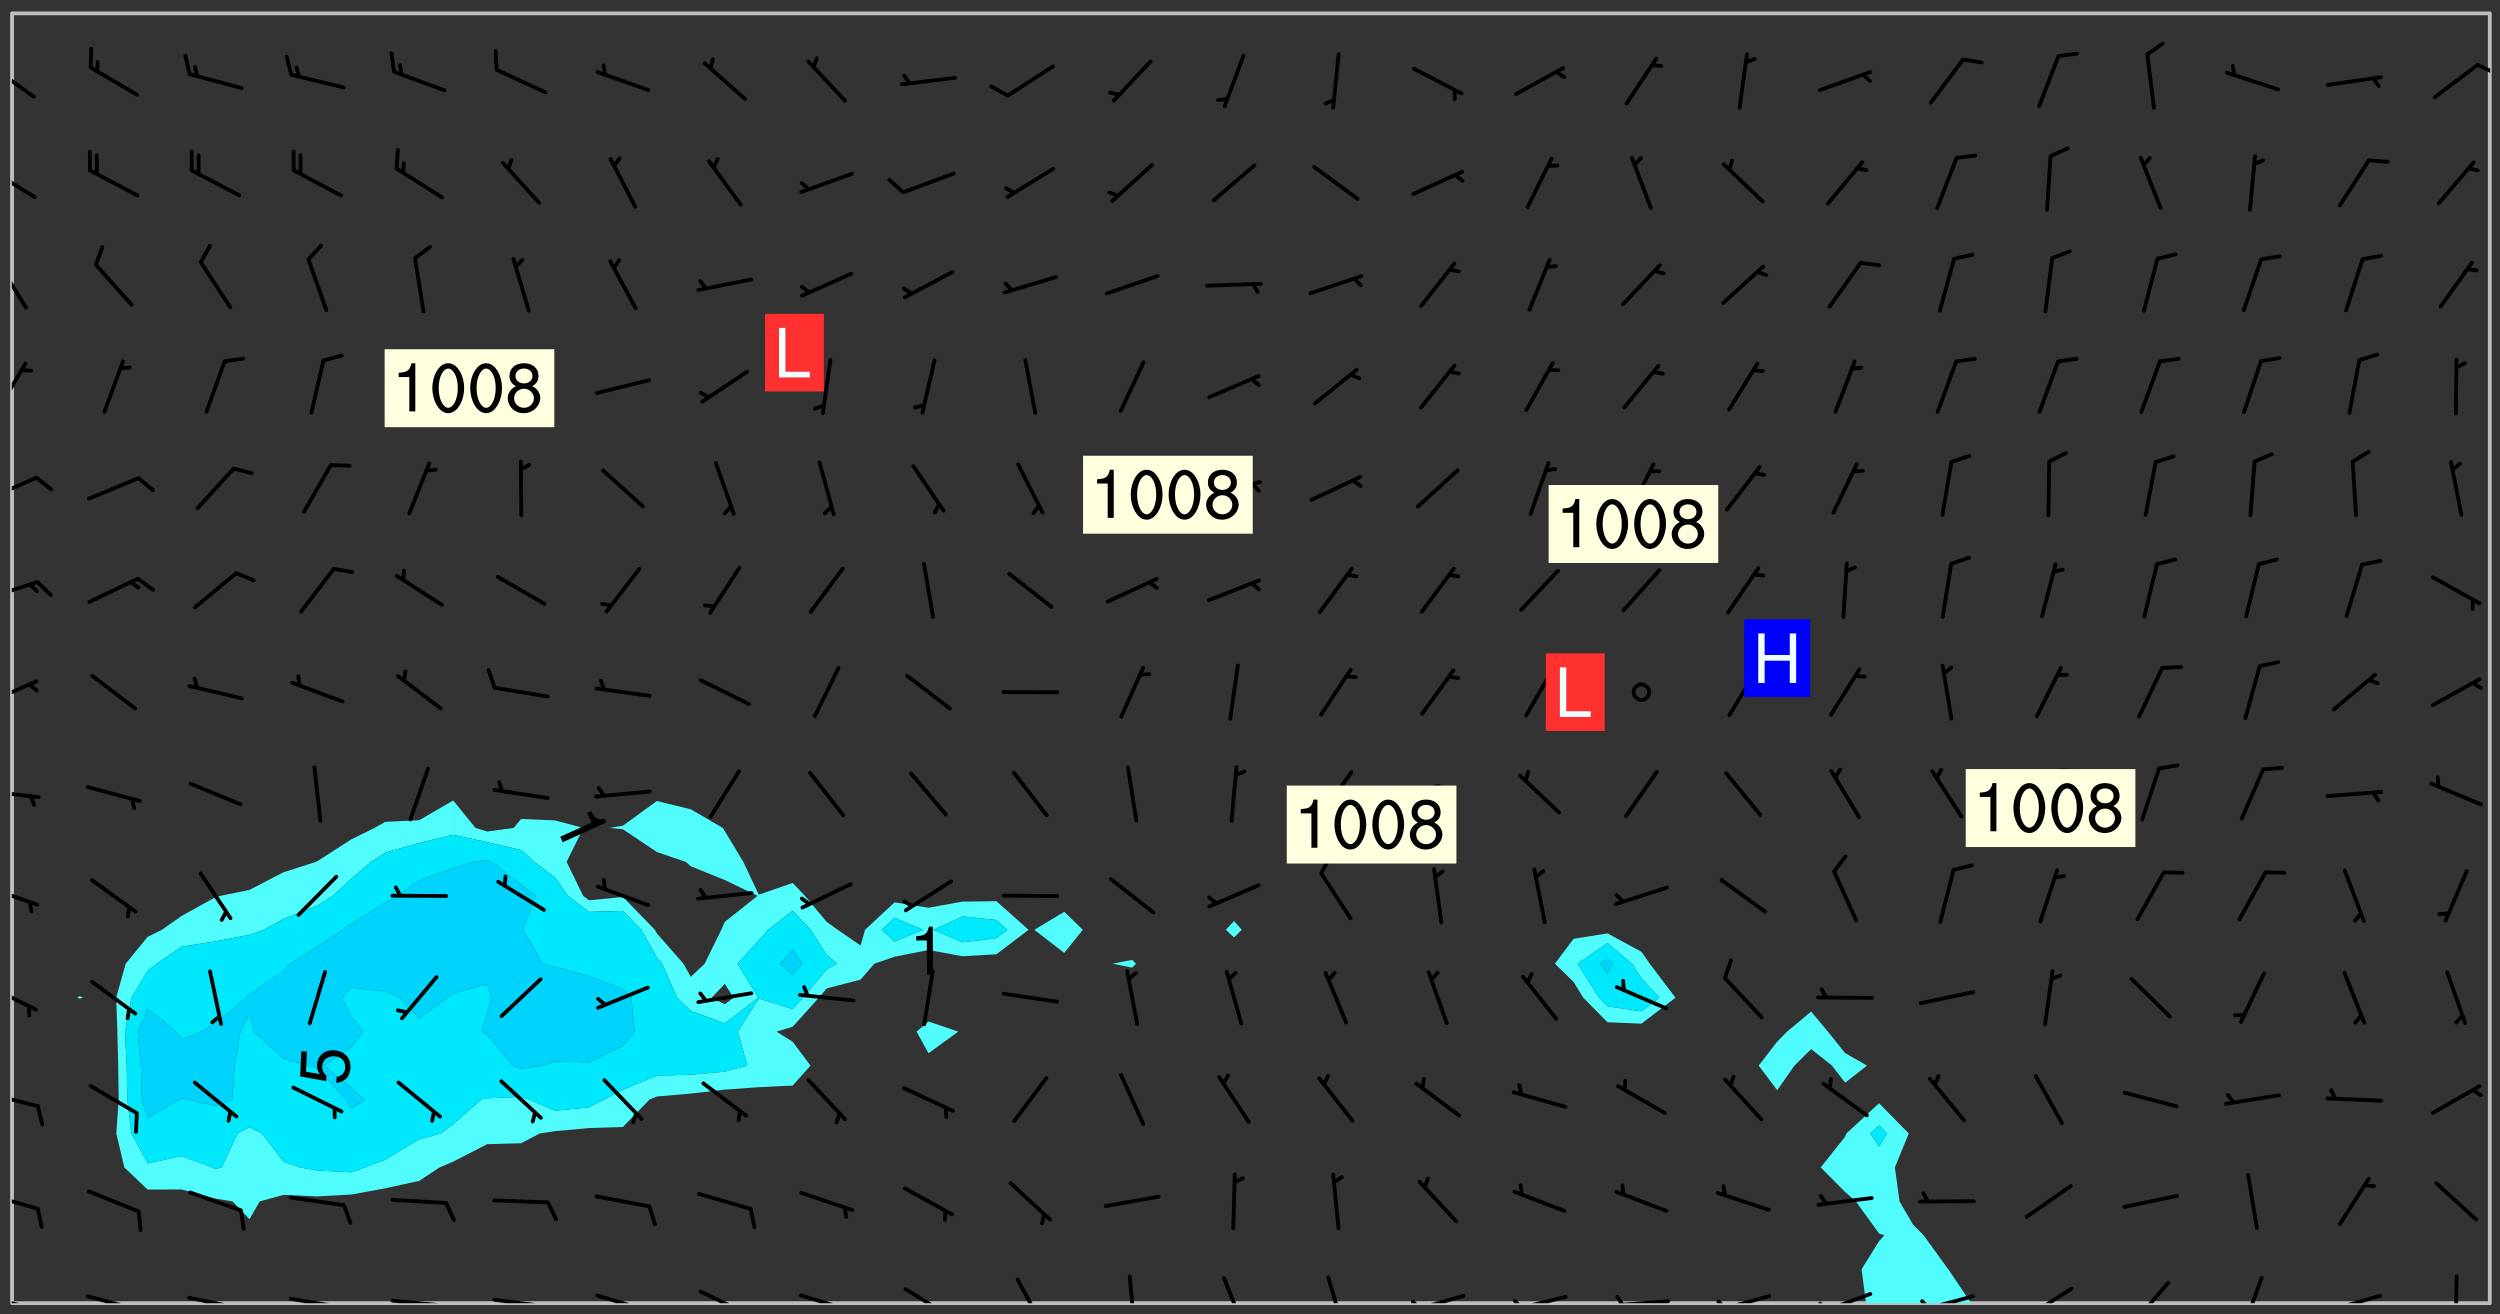 <svg xmlns="http://www.w3.org/2000/svg" role="img" xmlns:xlink="http://www.w3.org/1999/xlink" viewBox="142.45 309.95 326.84 171.84"><rect x="142.45" y="309.95" width="326.84" height="171.84" fill="#333333" stroke="none"/><defs><clipPath id="a"><path d="M144 311.672h1v168.656h-1zm0 0"/></clipPath><clipPath id="b"><path d="M144 311.672h324v168.656H144zm0 0"/></clipPath><clipPath id="c"><path d="M380 454h21v26.328h-21zm0 0"/></clipPath><clipPath id="d"><path d="M467 311.672h1v168.656h-1zm0 0"/></clipPath><clipPath id="e"><path d="M144 479h4v1.328h-4zm0 0"/></clipPath><clipPath id="f"><path d="M147 480h2v.328h-2zm0 0"/></clipPath><clipPath id="g"><path d="M153 479h8v1.328h-8zm0 0"/></clipPath><clipPath id="h"><path d="M160 480h2v.328h-2zm0 0"/></clipPath><clipPath id="i"><path d="M166 479h9v1.328h-9zm0 0"/></clipPath><clipPath id="j"><path d="M173 480h3v.328h-3zm0 0"/></clipPath><clipPath id="k"><path d="M180 479h8v1.328h-8zm0 0"/></clipPath><clipPath id="l"><path d="M187 480h2v.328h-2zm0 0"/></clipPath><clipPath id="m"><path d="M193 479h9v1.328h-9zm0 0"/></clipPath><clipPath id="n"><path d="M200 480h2v.328h-2zm0 0"/></clipPath><clipPath id="o"><path d="M206 479h9v1.328h-9zm0 0"/></clipPath><clipPath id="p"><path d="M213 480h3v.328h-3zm0 0"/></clipPath><clipPath id="q"><path d="M220 479h8v1.328h-8zm0 0"/></clipPath><clipPath id="r"><path d="M233 478h8v2.328h-8zm0 0"/></clipPath><clipPath id="s"><path d="M246 479h9v1.328h-9zm0 0"/></clipPath><clipPath id="t"><path d="M260 478h8v2.328h-8zm0 0"/></clipPath><clipPath id="u"><path d="M275 476h5v4.328h-5zm0 0"/></clipPath><clipPath id="v"><path d="M289 476h3v4.328h-3zm0 0"/></clipPath><clipPath id="w"><path d="M302 476h4v4.328h-4zm0 0"/></clipPath><clipPath id="x"><path d="M315 476h4v4.328h-4zm0 0"/></clipPath><clipPath id="y"><path d="M326 479h9v1.328h-9zm0 0"/></clipPath><clipPath id="z"><path d="M326 479h3v1.328h-3zm0 0"/></clipPath><clipPath id="A"><path d="M340 479h8v1.328h-8zm0 0"/></clipPath><clipPath id="B"><path d="M340 479h2v1.328h-2zm0 0"/></clipPath><clipPath id="C"><path d="M353 479h8v1.328h-8zm0 0"/></clipPath><clipPath id="D"><path d="M353 479h2v1.328h-2zm0 0"/></clipPath><clipPath id="E"><path d="M366 479h8v1.328h-8zm0 0"/></clipPath><clipPath id="F"><path d="M366 479h3v1.328h-3zm0 0"/></clipPath><clipPath id="G"><path d="M380 478h8v2.328h-8zm0 0"/></clipPath><clipPath id="H"><path d="M380 480h2v.328h-2zm0 0"/></clipPath><clipPath id="I"><path d="M393 479h8v1.328h-8zm0 0"/></clipPath><clipPath id="J"><path d="M393 479h2v1.328h-2zm0 0"/></clipPath><clipPath id="K"><path d="M407 478h7v2.328h-7zm0 0"/></clipPath><clipPath id="L"><path d="M406 480h3v.328h-3zm0 0"/></clipPath><clipPath id="M"><path d="M421 477h6v3.328h-6zm0 0"/></clipPath><clipPath id="N"><path d="M435 476h4v4.328h-4zm0 0"/></clipPath><clipPath id="O"><path d="M446 479h8v1.328h-8zm0 0"/></clipPath><clipPath id="P"><path d="M463 476h1v4.328h-1zm0 0"/></clipPath><clipPath id="Q"><path d="M144 465h4v4h-4zm0 0"/></clipPath><clipPath id="R"><path d="M144 452h4v3h-4zm0 0"/></clipPath><clipPath id="S"><path d="M144 438h4v5h-4zm0 0"/></clipPath><clipPath id="T"><path d="M144 425h4v4h-4zm0 0"/></clipPath><clipPath id="U"><path d="M144 413h4v2h-4zm0 0"/></clipPath><clipPath id="V"><path d="M144 398h4v5h-4zm0 0"/></clipPath><clipPath id="W"><path d="M144 385h4v4h-4zm0 0"/></clipPath><clipPath id="X"><path d="M144 372h4v4h-4zm0 0"/></clipPath><clipPath id="Y"><path d="M144 357h3v7h-3zm0 0"/></clipPath><clipPath id="Z"><path d="M144 343h3v8h-3zm0 0"/></clipPath><clipPath id="aa"><path d="M144 331h4v5h-4zm0 0"/></clipPath><clipPath id="ab"><path d="M144 318h4v5h-4zm0 0"/></clipPath><clipPath id="ac"><path d="M466 318h2v2h-2zm0 0"/></clipPath><g id="ad" clip-path="url(#clip1)"><path fill="#fff" fill-opacity="0" fill-rule="evenodd" d="M0 0h1000v1000H0zm0 0"/><path fill="#d3d3d3" fill-opacity="0" fill-rule="evenodd" d="M162.152 355.867l-.234.293.059.234.117.172.176.234.293.348.113.059.117-.172.059-.234.176-.176.465-.176h.699l.234.293.289.816.059.176.176.23.352.234.699.699.172.176.234.348.234.41.289.582.41.465.23.234.234.176.117.23.176.293.172 1.164v.234l.059.289.059.117.117.117.348.41.117.172.176.176.176.234.117.172.172.352.059.234.234.406.234-.059-.176.176-.059.93h-.582l-.234-.113-.348.113-.117.117-.059.293-.059.176-.117.172-.465.293-.059.234-.059.113v.645l.059.172v.41l.059.059v.406l.059.406.117.176.059.059.23.641-.059.293v.699l-.059.582v.234l-.059.23-.055.352v1.922l.055.117h.426l-.367.117-.023.352.891 1.168 1.742.539 1.34.359v.539l.09.809.535.715 1.52.27.891-.086.09 1.164.535.18 1.16-.18 2.055-.984 1.16-.363 1.879-.176 1.695-.18-.18.719-1.516.086-1.25.09-.805.27-1.074.809.27.719.535.898-.18.625-.266.809.266 1.078.625.898.805.18 1.25-.18-.266.723.098.504.055.293v.172l.059.293v.406l.176.117.352.117h.406l.293-.176.113-.117.059-.117.117-.23.059-.176.352-.465.23-.176.176-.059.176.059.059.176.117.988.055.469.059.172.117.234.176.059.816.059h.289l.117.234.059.406.059.352v1.105l.117.293.117.348.289.699.176.352.582.754.352.176.172.059.469.234.641.465.348.234.293.176.293.055.23.062.816.348.293.176.113.172.352.352.117.176.523.641v.289l.059.352v.348l.059.352.059.289.117.059.172.059h.176l.582.234.176.117.176.289.176.234.113.234.293.23.117.117v.41l.059.055.289.234.234.117.059.117.117.172.059.117.23.234.059.176.234.059.117.059-.117.113-.059.117v.117l-.117.293-.117.289v.582l.176.117.117.059.059.117.117.117.113.059.176.348.059.352.059.406v.176l-.059.176-.117.699v.172l.117.176.293.293h.406l.176.117.117.172.117.293v.234h-.527l-.23-.234h-.234l-.176.059-.059.699.059.348.117.176.176.41.117.23.289.469.176.055h.523l.234.059.758.641.059.293v.234l.059.059.23.348v.352l-.117.172v.293l.293.289.293.176.172.059.293.176.293.117.582.406.289.234.293.176.219.16.016.012.23.176.641.523.176.234.117.176.176.176.113.172v.641l.117.176.469.117.582.117.234.059.23.113.293.117.113.059.586.352.289.172.176.062.176.055.176.059.699.352.289.176.234.055.289.176.234.117.641.406.293.117.172.059.234.059.41.059.23.059.234.117.059.172-.41.176.469.059.059.293.113.234.176.055.234.059.176.059.406.117.641.234.117.172.059.234v.176l-.059.117-.059.406.234.234.117.059.348.117.641.23.176.117.289.117.176.176.234.465.582 1.105.176.176.348.176.176.117.352.117 1.047.523.234.059.465.113.293.059.465.176.758.582.234.234.348.465.176.176.289.234.816.699.293.176.289.289.293.176.293.289.695.641.176.176.293.234.289.234.469.289.641.582.348.234.234.293.348.348.352.465.934.992.348.406.117.176.234.059.113.117.645.176.23.113.234.059.293.176.23.117.934.699.406.406.234.176.406.176.234.117.816.348.348.234.234.117.293.289.23.117.758.352.352.172.23.059.293.117.234.059.871.176h.816l.469.23.172.059.875.699.465.117.293.059.176.059.23.059.469.059.348.059.352.059.406.059h.293l.172.059v.23l.176.176h.293l.348.059.352.059.699.117h.641l.465-.234.293-.176.172-.117.41-.172.289-.176.934-.465.469-.293.523-.293.465-.172.465-.176 1.051-.465.289-.117.41-.117.289-.117.527-.176 1.516-.699.582-.348.289-.059.293-.059.348-.117.875-.23.352-.117h.113l.234-.059.875-.234.234-.059h.812l.352-.059.816-.117.172-.059.352-.055.293-.059.23-.059.816-.176.176-.059h.348l.234-.059.465-.117.758-.172.234-.059h.348l.41-.117.289-.059 1.285-.059h.289l.41-.059.23-.059h.176l.875-.117h.406l.41-.117h.348l.352-.113.871-.059h1.75l1.047.289.41.117.289.117.352.117.289.117 1.051.172.289.059h.293l.293.059.172.059.41.059.172.059.117.059h.117l.117.059.352.059h.113l.41.066 1.922.395 1.926.395 1.52.449 1.695.719 2.145.805 1.605-.719 1.43-.805 1.16-1.078 1.25-.449 3.035-.719 1.875-.359 2.145-1.348 2.234-1.254 2.5-1.258 1.695-.449 1.785-.18 1.16-.27.625.539 1.34-.27.715-.988.984-1.344.445-.18.805-.359 1.875-.539 1.785-.449 1.25-.27 1.16-.09 1.699-.09 1.961-.27 1.25-.09h.539l.625-.09h.891l2.145-.18 2.41-.18 2.59-.09 1.695.18 1.609.09 1.43.359 1.16.719 1.875.988 1.16 1.527.266.715.629.09.355.898.535.539.535 1.527 1.074.359h.535l-.805.535.09 1.707.715 2.695.891.805.895.988.715 1.258 1.785.539 1.52-.18.355 1.344 1.609-.805.98-.539.27.27.316-.215.219-.145.801.449.449-.359h.355l.535-.27.539-.719.535-.27.625-.988 1.16.449.84.371 1.395.617 1.695-.18h1.605l1.785.09.18-1.707.535-1.344.805.27.492.848.402.406-.09.539v.359l.715.449.711-.27h1.43l.359.988.445 1.258.715 1.344 1.25.629 1.695.629.715-.18.18-.539.98-.09.449.359.086 1.258-.266.629-.535.18v.539l.715.984.266.539.984.988.801 1.078-.266.359-.09.898-.625 2.332-.355 2.066-.09 1.793-.18.719-.09.539v1.438l-.98 1.883-.359 1.707-.535.898-.805 1.168-.266.539 2.055 1.254.086.359-.355.539-.09-.18v.809l.09 1.438-.445.715-1.074.094-.266.715.535.898.805.719 1.16.809 1.34.27.445.359-.355.449-1.789-.09-1.25-.449-.715-.719-.625-.09-.176 3.59-.188 1.309h89.359V311.703h-55.27v49.082l.762.125 3.289.543 2.023 2.836v2.754l2.352.332 2.348.332h4.051l-1.379 4.16-2.023.707-2.023.703-.543.344-2.594 1.617-.188.117-2.023-2.078-.73-2.742-2.672-2.078-1.375-3.5-.066-.082-1.957-2.672 2.75-1.418v-49.082H294.422v91.414l.117.031.133.012.074.074.105.047.09.059.086.059.09.059.297.297.059.09.031.117.027.117.016.137-.031.117-.059.09-.059.086-.043.105-.047.102-.027.121v.145l.176.27.148.148.074.086.074.074.043.105.062.09.059.086.043.105.059.09.047.102.043.105.059.086.117.18.074.074.062.086.059.09.043.105.059.09.059.086.062.09.059.09.043.102.117.18.074.074.059.086.074.074.09.059.105.047h.148l.133-.016.133.016.102-.047.074-.074.047-.102-.016-.133v-.148l-.047-.105-.027-.117-.047-.102-.027-.121-.043-.102-.062-.09-.043-.102-.043-.105-.031-.117-.016-.133-.012-.137.086-.059.059-.086.121-.031.043.105.016.133v.117l.059.102.059.09.09.059.148.148.059.09.043.105-.012.102.086.059.105.047.086.059.09.059.074.074-.117.027-.105.047-.086.059-.074.074-.059.09-.062.086-.027.121-.047.102-.043.105-.031.117-.012.133-.016.133v.148l.027.117.047.105.043.102.059.09.074.074.09.059.074.074.09.059.059.09.043.105.047.102.117.031.133.016h.148l.117-.031.105.043.043.105.047.102.027.121L299.5 410l.027.117.031.121.027.117.105.043.102.047.133-.016.148.148.062.086.074.074.07.074.09.062.105.043.102.043.117.031.137.016.117-.031.074-.074.027-.117-.012-.133-.031-.121-.027-.117.043-.105h.117l.09.062.117.027h.148l.133.016h.148l.133.016.133-.016h.148l.133-.016.133-.012.137.012.117-.027.133-.016.191-.059-.059.176-.016.133-.027.121-.016.133-.059.086-.133.016-.105.047-.105.043-.117.031-.117.027-.266.031h-.148l-.133.016-.074.074.059.086.148.148.117.18.074.07.09.062.09.059.086.059.09.059.102.043.105.062.105.043.086.059.105.047.102.043.18.117.059.09-.043.102-.047.105.016.133.223.223.059.09.043.102.031.121.043.102.016.133.031.117.012.137.031.117.148.148.102.043.105.043.117.031.133.016.137.016h.117l.117-.031.09-.059.043-.105.047-.102.043-.105.031-.117.012-.133v-.148l-.012-.133-.016-.133-.031-.117-.043-.105-.047-.105-.043-.102-.043-.105-.016-.133.016-.133.027-.117.031-.117.027-.121.047-.102.09-.059.086-.062.074-.074.09-.059.223-.223.059-.086.074-.074.117-.18.059-.086v-.148l-.074-.074-.102-.047-.105-.043-.102-.043-.059-.09-.047-.105-.027-.117.09-.059.117-.031.102-.043.18-.117.148-.148.012-.133-.012-.105-.09-.059-.133.016h-.148l-.133.016-.133-.016-.121-.031-.086-.059-.074-.074-.059-.09-.062-.086-.117-.18-.059-.086.031-.121.086-.059.121-.031.059-.086v-.121l-.031-.117-.059-.09-.059-.086-.047-.105-.027-.117-.016-.133.059-.09.074-.074.09-.059.117-.18.074-.074.059-.086.148-.148.121-.031.133-.016.133.016.074.074.043.105.016.133-.031.117-.117.031-.133.012-.148.148-.043.105-.047.102-.027.121-.031.117v.148l.031.117.043.105.059.09.074.07.074.074.117.031.121.027.117-.027.133-.016h.117l.09.059.074.074.047.105.059.086.102.047.133.016.105.043.086.059-.012.105-.074.074-.18.117-.059.09-.09.059-.07.074-.074.074-.062.09-.027.117-.016.133.016.133-.016.133v.148l.016.133.027.117.031.121.074.074.09.059.086.059.09.059.117.031v.086l-.102.047-.09.059-.266.031-.117.027h-.148l-.105.043-.102.047-.059.09-.062.234-.012.133-.031.121-.016.133v.293l-.012.133.012.137.016.133.133.016.133.012.121.031.086.059.074.074.047.105.043.102.016.133v.445l-.016.133v.445l.031.266.027.117.016.133.031.117.086.211.031.266v.148l-.031.117-.027.117-.031.121-.027.117-.031.117-.031.121-.012.133-.016.133.09.059.117-.031.102.016.047.105-.031.266v.441l-.043.105-.047.105-.043.102-.043.105-.059.086-.031.121-.043.117-.031.117-.016.133.016.133.059.09.105.047.086.059.059.086-.012.137-.031.117-.043.102v.445l-.016.133v.148l-.031.117-.043.105-.027.117-.047.105-.043.102-.031.121-.027.117-.031.133-.031.117-.027.117-.043.105-.031.117-.031.121-.012.133-.016.133v.297l.027.117v.148l.047.398.027.117.059.09.121.031h.148l.133-.016.059.09v.117l-.059.09-.09.059-.102.043-.105.047-.09.059-.086.059-.137.016-.117-.031-.133-.016-.102.047-.062.086-.012.137-.016.133-.031.117-.027.117-.016.133-.031.121v.297l.016.133.031.117v.148l.012.133v.148l-.027.117-.047.102-.027.121-.031.117-.059.09-.074.074-.102.043-.105.047-.117.027-.121.031-.102-.047.059-.086.105-.047.027-.117.031-.117.027-.121.031-.117v-.148l.016-.133-.031-.117-.043-.105-.105.016-.074.074-.102.043-.09.062-.074.074-.043.102-.016.133-.031.117L304.25 426l-.031.117-.027.117-.031.121-.027.117-.031.117-.043.105-.09.059h-.09l-.117-.031-.031-.086.016-.137-.031-.117v-.148l-.012-.133v-.148l-.062-.234-.027-.121-.043-.102-.047-.105-.059-.086-.059-.09-.043-.105-.062-.086-.148-.148-.07-.074-.105-.047-.105-.043-.102-.043-.297-.297-.09-.074-.086-.059-.105-.043-.09-.062-.086-.059-.105-.043-.09-.059-.086-.062-.074-.07-.105-.047-.086-.059-.105-.043-.09-.062-.102-.043-.105-.043-.086-.059-.105-.047-.105-.043-.102-.047-.09-.059-.102-.043-.105-.043-.09-.062-.117-.027-.133-.016-.133.016H299.75l-.133.016-.117-.031-.09-.059-.074-.074-.09-.059-.102-.047h-.148l-.121-.027-.102-.043-.074-.074-.117-.18-.09-.059-.102-.043-.09-.062-.105-.043-.09-.059-.086-.059-.105-.047-.059-.086-.059-.09-.043-.105-.047-.102-.074-.074-.086-.059-.074-.074-.09-.059-.223-.223-.043-.105-.031-.266.105-.043h.145l.105.043.074.074.09.059.086.059.105.047.09.059.148.148.07.074.148.148.062.086.074.074.086.059.074.074.09.062.09.059.086.059.27.176.102.047.105.043.102.043.047-.074.059-.086.074-.074.07-.074.105.043.074.074.059.09.043.102.047.105.043.105.121.027.117-.027.074-.09.043-.105.059-.09.074-.074.105-.043.117-.027.133.012.09.059.148.148.059.09.043.105.047.102.043.105.043.102.105.047.105.043.133.016.086-.059.059-.09.074-.074.105-.043.117.027.105.047.102.043.105.043.102.047.18.117v.117l-.016.133.016.133.016.137.059.086.102.047.121.027.117.031h.148l.117-.031.059-.09.18-.117.059-.09.074-.074.059-.086.117-.18.18-.117.117.031.09.059.043.074-.016.133v.117l.09.059h.148l.133-.016.133-.012.266-.031.105-.043.117-.031.121-.027.074-.074.07-.074.062-.09-.016-.105-.047-.102-.102-.043-.105-.016-.117.027-.266.031h-.148l-.074-.074-.09-.059-.117-.031-.117-.027-.133-.016h-.148l-.133.016h-.297l-.105-.047-.148-.148-.043-.102-.059-.09.223-.223.086-.059.105-.043.117-.031.133-.016.133.016.137.016.102.043.133-.012.09-.062.102-.043.062-.09-.047-.102-.09-.059-.117-.031-.102-.043-.059-.09-.062-.09v-.117l.016-.133.105-.047.074-.07v-.121l-.09-.059-.031-.117.09-.059.074-.074.043-.105.059-.09.047-.102.016-.133v-.148l-.047-.105-.043-.102-.09-.059-.133-.016-.102-.043-.137-.016-.117-.031h-.445l-.133-.016-.133-.012-.133-.016-.117-.031h-.148l-.133-.016-.133-.012-.266-.031-.121-.043-.086-.059-.074-.074v-.148l.012-.133.105-.047.102-.043.133-.016h.152l.133-.016h.293l.121.031.102.043.09.059.234.062.121-.047.09-.059.102-.043.133-.016.105.043.102.047.133.012.121-.027h.145l.121-.031.117-.027.105-.047.074-.074.086-.059.148-.148.059-.086.047-.105.027-.117.016-.105-.102-.043-.09-.059-.117-.031-.105-.043-.09-.062-.074-.086-.074-.074-.102-.043-.105-.047-.102-.043-.059-.09-.047-.102-.086-.211-.062-.086-.059-.09-.074-.074-.086-.059h-.27l-.117.031-.09.059-.102.043-.133.016-.105-.016-.027-.117-.062-.09-.117-.031-.102-.043-.148-.148-.031-.117-.016-.105.074-.074.18-.117.117-.027.117-.031.137.016.102.043.105.043.102.047.105.043.117.031.133.016.117.027.133.016.105-.016.09-.059-.074-.074-.105-.043-.074-.074-.074-.09-.148-.148-.086-.059-.09-.059-.074-.074-.09-.059-.102-.047-.121-.027-.102-.047-.105-.043-.117-.031-.102-.043-.121-.031h-.148l-.117.031-.105.043-.086.062-.18.117-.086.059-.09.059-.105.047-.086.059-.105.043-.102.043-.105.047-.074.074-.059.09-.059.086-.047.105-.059.086-.074.074-.133-.012-.117-.031h-.117l-.074.074-.09.059-.074.074-.09.059-.086.059-.105.047-.102.043-.137.016-.102-.043-.148-.148-.105-.047h-.086l-.105.047-.102.043-.121.031-.117-.031-.074-.074v-.117l.031-.121.074-.07.059-.09.074-.074.117-.031.105-.043h.293l.133-.016.137-.016.102-.043.09-.059.102-.047.09-.059.133-.012.09.059.133.012.09-.059.086-.059.105-.043.09-.059.086-.062.09-.059.148-.148.059-.086.059-.09.105-.043.133-.016.117.027.121.031.059-.059.059-.09.031-.266.027-.117.105.012.133.016.102-.043.09-.059.059-.09.074-.074.059-.09.047-.102.012-.133-.012-.133-.047-.105-.148-.148-.059-.09-.059-.086-.043-.105v-.445l.016-.133v-.148l.012-.133-.059-.059-.09.059-.102-.043-.18-.117-.086-.059-.062-.09-.059-.09-.074-.074-.086-.059-.121.031-.102.012-.105.047-.086.059-.105.043-.148.148-.09.059-.086.059-.09.062-.105.043-.133.016v-.121l.105-.043.117-.031.074-.07.043-.105v-.148l-.027-.117-.148-.148-.133-.016h-.148l-.117.031-.105.043-.102.043-.09.062-.117.027-.074-.074.012-.133-.043-.102-.043-.105-.09-.059-.117.027-.121.031-.117.031-.102.043-.121.031-.102.043-.105.043-.09.059-.102.016v-.117l.016-.133-.059-.09-.074.043-.148.148-.059.09-.074.074-.047.105-.043.102-.074.074-.059.09-.074.074-.059.086-.074.074-.09.062-.074.07-.074.074-.102.016-.133.016-.105-.043v-.121l.148-.148.043-.102.059-.09.047-.102.043-.105.059-.09.031-.117.043-.102.031-.121.027-.117.047-.105.043-.102.043-.105.074-.07.09-.062.09-.059.102-.043h.297l.266-.031.105-.043-.074-.074-.117-.031-.105-.043-.09-.059-.102-.047-.09-.059-.102-.043-.105-.043-.09-.062-.086-.059-.105-.043-.102-.043-.121-.031-.117-.031-.102-.043L297.5 410.25l-.102-.043-.09-.059-.043-.105-.016-.133.102-.043.133-.016.137.016.133-.016.102-.043.059-.09.016-.105-.09-.059-.074-.074-.102-.043-.09-.059-.148-.148-.043-.105-.016-.133v-.293l-.059-.09-.09-.059-.074-.074-.043-.105-.031-.117-.059-.09-.074-.074-.117-.027-.074-.074-.09-.059-.09-.062-.086-.059-.074-.074-.059-.086-.047-.105-.086-.059-.148-.148-.195-.059-.133.016-.102.043-.074.074-.047.102-.043.105-.059.09-.059.086-.297.297-.09.059h-.086l-.062-.086-.043-.105.031-.117.059-.09.027-.117-.012-.133-.09-.062-.105.047-.117.027-.117.031-.27.176-.102.047-.117.027-.105.047-.09.059-.102.043-.059-.086-.047-.105.016-.133.047-.105.07-.074.074-.07.059-.09v-.148l-.043-.105h-.238l-.102.047-.031.117-.027.117-.031.121-.074.043-.133.016-.074-.047-.043-.102-.043-.105-.047-.102-.043-.105-.121.031-.102.043-.133.016-.117.031-.105.043-.09.059-.102.047-.121.027-.133.016-.102-.043-.059-.09-.047-.105-.043-.102-.043-.105v-.117l.059-.09.086-.059.18-.117.102-.047.105-.043.105-.059.102-.043.09-.062.102-.043.105-.059.102-.047.09-.059.105-.043.102-.043.09-.062.102-.043.137-.016.117.031.102.043.121.031.102.043.105.047.102.043.105.043.102.047.105.043.102.043.105.047.086.059.105.043.117.031.105.043.102.047.09.059.105.043.102.043.105.047.117.027.102.047.121.027h.148l.086-.059.016-.102.059-.09-.027-.117-.074-.074-.117-.18-.074-.074-.09-.074-.18-.117-.086-.059-.105-.043-.102-.047-.27-.176-.059-.09-.074-.074-.059-.09-.043-.102-.031-.117-.016-.137v-.562l-.012-.133-.016-.133-.031-.117-.016-.133-.012-.133-.031-.121-.223-.223-.059-.086-.016-.105.031-.117.133-.016v-91.414H172.992v1.453l-.059.234-.352 1.051-.172.523-.117.348-.176.41-.117.172-.234.293-.23.059h-.352l-.117.059-.23.406v.293l.117.176.23.23.117.234.641.758.293.465.176.234.23.352.234.348.641.816.176.465.172.41.117.695.176.469.117 1.398.059.465v.875l.117 1.047v4.781l-.059.465-.352 1.281-.176.523-.113.41-.352.93L172.934 336l-.234.582-.117.176-.172.348-.176.406-.352.816-.059.293-.113.293-.117.289-.059.176-.117.875-.059.406-.059.117-.059.176-.059.172-.23.527-.117.172v.234l-.117.234-.059.172-.176.586v.289l-.059.176v.293l-.059.113-.059.527v.172l-.055.234v2.621l-.176.816-.117.176-.176.234-.117.172-.113.234-.586.934-.23.289-.293.465-.176.234-.289.352-.352.699-.113.23-.176.41-.176.23-.406.527-.816.699-.293.172-.289.234-.176.117-.176.176-.523.406-.527.176-.172.176-.234.055-.641.176h-.758m12.211 31.023l-1.074.449.359.895 1.25-.715.445-.539-.98-.09"/><path fill="#d3d3d3" fill-opacity="0" fill-rule="evenodd" d="M201.508 416.598h-.895l.449.629.98.359.805-.09.445-.988-.176.09-.715-.355-.895.355m154.621 59.07l-.059-.523v-.293l.113-.293.059-.23.469-.469h.113l.117-.113.117-.059h.176l.234-.059h.348l.234.059.117.059.23.172.059.176.117.582v.293l-.117.176-.172.289-.176.176-.527.523-.23.234-.117.059h-.176l-.117-.059-.406-.293-.176-.117-.117-.059-.059-.113-.055-.117m6.641-10.957l-.059-.172v-1.109l.059-.172.176-.059.172-.059h.176l.234-.059.117.059.059.699-.059.172-.117.176-.117.059-.234.523-.113.059h-.234l-.059-.117m9.613-14.391l-.117-.176v-.699l.293-.875.117-.172.176-.352.113-.23.117-.293.352-.758.117-.23.172-.234h.176l.117-.059h.641l.117.059.234.234.172.113.352.293.117.117.113.176v.113l.117.059.117.117v.699l-.059.176v.23l-.059.176-.348 1.051-.117.23-.117.234-.117.059-.23.234-.641.289h-.875l-.41-.117-.641-.465"/><path fill="none" stroke="#bebebe" stroke-linecap="round" stroke-linejoin="round" stroke-miterlimit="10" stroke-width=".5" d="M467.957 311.695H144.027v168.625h323.93v-168.625"/><g clip-path="url(#a)"><path fill="#fff" fill-opacity="0" fill-rule="evenodd" d="M144 475.891v4.438h.004H144V311.672h.004H144v164.219"/></g><g clip-path="url(#b)"><path fill="#fff" fill-opacity="0" fill-rule="evenodd" d="M144.004 480.328V311.672h8.871v128.508l-.352.203.352.129.426-.129-.426-.203V311.672h48.824v102.93l-4.438 2.578-4.441.219-1.414.793-3.023 1.488-4.438 2.852-.207.098-4.23 1.359-4.441 2.301-3.809.781-.629.172-4.438 2.453-2.574 1.812-1.863.922-2.875 3.516-1.242 4.438.156 4.438.113 4.441.062 4.438-.309 4.438 1.047 4.438 3.047 2.891 4.438-.008 4.438 1.199 2.234.359 2.203 2.328 1.344-2.328 3.098-.852 4.438.199 4.438-.246 4.438-.812 4.441-.973 2.656-1.758 1.781-.754 4.438-2.285 4.438-.121 2.434-1.277 2.008-.309 4.438-.395 4.438-.148 3.473-3.586.965-.398 4.438-.383 4.441-.516 4.438-.316 4.438-.215 2.328-2.609-2.328-3.117-2.117-1.324 2.117-.641L249.5 440.383l1.02-1.215 4.438-1.148 1.789-2.074 2.652-.918 4.438-.879v9.348l-1.555 1.324 1.555 2.828 3.898-2.828-3.898-1.324v-9.348l4.438.816 4.438-.258 4.203-3.199-4.203-3.742-4.438.055-4.438.805-4.438-.703-3.859 3.586-.582 2.047-3-2.047-1.438-1.039-2.84-3.398-1.598-1.688-4.438 1.531-2.016-4.285-2.422-4.02-.254-.418-4.188-2.434-4.438-1.086-4.438 3.219-1.75.301 1.75.18 4.438 2.973 3.773 1.285.664.578L237.207 425l4.289 2.07-4.289 3.406-.461 1.031-2.176 4.438-1.805 1.723-.969-1.723-3.469-3.957-.266-.48-4.172-4.289-4.438.438-.766-.586-2.164-4.441 2.203-4.438-3.711-.977-4.441-.191-.973 1.168-3.465.469-1.527-.469-2.91-3.59V311.672h79.891v117.48l-3.922 2.355 3.922 3.023 2.422-3.023-2.422-2.355V311.672h8.875V435.438l-2.578.508 2.578.512.5-.512-.5-.508V311.672h13.316v118.688l-1.07 1.148 1.07 1.004 1.012-1.004-1.012-1.148v-118.688h48.82v120.305l-4.438.715-2.434 3.254 2.434 2.363 1.273 2.074 3.164 3.211 4.441.188 4.438-3.383.023-.016-.023-.016-3.344-4.422-1.094-1.562-4.441-2.406V311.672h26.633v130.523l-3.148 2.625-1.293 1.309-2.418 3.133 2.418 3.215 2.258-3.215 2.184-2.164 2.723 2.164 1.715 2.238 2.863-2.238-2.863-1.633-2.254-2.809-2.184-2.625V311.672h88.762v168.656h-67.84l-2.996-4.438-.176-.223-3.047-4.215-1.391-1.41-1.762-3.027-.605-4.441 1.812-4.438-3.883-3.953-4.27 3.953-.168.422-3.188 4.016 3.188 3.207 1.402 1.234 3.035 4.199.691.238-.691.758-2.289 3.68.586 4.438H144.004"/></g><path fill="#50fcfc" fill-rule="evenodd" d="M152.875 440.512l-.352-.129.352-.203.426.203-.426.129m4.918 4.309l-.156-4.438 1.242-4.438 2.875-3.516 1.863-.922 2.574-1.812 4.438-2.453.629-.172 3.809-.781 4.441-2.301 4.23-1.359.207-.098 4.438-2.852 3.023-1.488 1.414-.793 4.441-.219 4.438-2.578v4.488l-4.438 1.047-4.441 1.285-1.863 1.207-2.574 2.191-2.457 2.25-1.98 1.289-4.438 1.719-2.586 1.43-1.855.652-4.438.855-4.438.695-3.27 2.234-1.168.895-2.109 3.543-.859 4.438.23 4.441.082 4.438.527 4.438 2.129 3.91 4.438-.957 4.004 1.484.434.195.797-.195 2.102-4.438 1.539-.793 1.602.793 2.84 3.684 2.129.754 2.309.41 4.438.223 1.781-.633 2.656-1.004 4.441-2.68 2.867-.754 1.57-1.215 3.695-3.223.742-.164 4.438-.188 1 .352 3.441 1.465 4.438-.445 1.965-1.02 2.473-1.277 4.438-1.836 4.438-.137 4.441-.395 2.938-.793-1.23-4.441 2.73-4.332 4.438 1.391 1.344-1.496 3.094-3.684 1.367-.754-1.367-1.152-2.086-3.285-2.352-2.496-3.219 2.496-1.219 1.383-2.785 3.055 2.73 4.438-4.383 3.359-4.441-1.629-1.789-1.73-1.949-4.438-.699-.797-2.031-3.641-2.406-2.473-4.438.133-2.73-2.098-1.707-2.391-2.699-2.051-1.742-1.543-4.438-1.035-4.438-.961v-4.488l2.91 3.59 1.527.469 3.465-.469.973-1.168 4.441.191 3.711.977-2.203 4.438 2.164 4.441.766.586 4.438-.438 4.172 4.289.266.48 3.469 3.957.969 1.723 1.805-1.723 2.176-4.438.461-1.031v8.105l-1.719 1.801 1.719.867 1.133-.867-1.133-1.801v-8.105l4.289-3.406L237.207 425l-4.441-1.793-.664-.578-3.773-1.285-4.438-2.973-1.75-.18 1.75-.301 4.438-3.219 4.438 1.086 4.188 2.434.254.418 2.422 4.02 2.016 4.285 4.438-1.531 1.598 1.688 2.84 3.398 1.438 1.039 3 2.047.582-2.047 3.859-3.586v2.02l-1.684 1.566 1.684 1.535 3.73-1.535-3.73-1.566v-2.02l4.438.703 4.438-.805v1.941l-3.816 1.746 3.816 1.637 4.438-.539 1.445-1.098-1.445-1.285-4.438-.461v-1.941l4.438-.055 4.203 3.742-4.203 3.199-4.438.258-4.438-.816-4.438.879-2.652.918-1.789 2.074-4.438 1.148L249.5 440.383l-3.418 3.797-2.117.641 2.117 1.324 2.328 3.117-2.328 2.609-4.438.215-4.438.316-4.441.516-4.438.383-.965.398-3.473 3.586-4.438.148-4.438.395-2.008.309-2.434 1.277-4.438.121-4.438 2.285-1.781.754-2.656 1.758-4.441.973-4.438.812-4.438.246-4.438-.199-3.098.852-1.344 2.328-2.203-2.328-2.234-.359-4.438-1.199-4.438.008-3.047-2.891-1.047-4.438.309-4.438-.062-4.438-.113-4.441"/><path fill="#00e8fc" fill-rule="evenodd" d="M159.016 449.262l-.23-4.441.859-4.438 2.109-3.543 1.168-.895 3.27-2.234 4.438-.695 4.438-.855 1.855-.652 2.586-1.43 4.438-1.719 1.98-1.289 2.457-2.25 2.574-2.191 1.863-1.207 4.441-1.285 4.438-1.047 4.438.961v2.32l-1.852.258-2.586.773-4.438 1.648-2.746 2.02-1.695.879-4.438 2.746-1.164.812-3.273 2.172-3.582 2.266-.855.934-4.441 3.066-.441.438-3.996 3.348-1.902 1.09-2.535.98-.746-.98-3.691-3.023-1.312 3.023.426 4.441.113 4.438.773 2.398 4.16-2.398.277-.203.688.203 3.75.82 2.176-.82.328-4.438.75-4.441 1.184-2.289.531 2.289 3.91 3.516 3.125.926 1.312.344 3.754 4.094.684 1.109 1.73-1.109-1.73-1.531-3.574-2.906 3.574-2.414 1.547-2.027-1.547-2.02-1.238-2.418 1.238-1.316 4.438.5 1.844.816 2.598 2.703 3.68-2.703.758-.574 4.438-1.203.551 1.777-.551 1.906-.73 2.531.73.414 3.324 4.027 1.113.41 2.777-.41 1.664-.527 4.438.102 4.438-2.168 1.527-1.848-.43-4.438-1.098-1.125-4.438-1.691-4.438-1.219-1.594-.402-2.617-4.438 1.668-4.438-1.898-1.488-3.832-2.953-.605-.258v-2.32l4.438 1.035 1.742 1.543 2.699 2.051 1.707 2.391 2.73 2.098 4.438-.133 2.406 2.473 2.031 3.641.699.797 1.949 4.438 1.789 1.73 4.441 1.629 4.383-3.359-2.73-4.438 2.785-3.055 1.219-1.383 3.219-2.496v5.047l-1.664 1.887 1.664 1.473 1.203-1.473-1.203-1.887v-5.047l2.352 2.496 2.086 3.285 1.367 1.152-1.367.754-3.094 3.684-1.344 1.496-4.438-1.391-2.73 4.332 1.23 4.441-2.938.793-4.441.395-4.438.137-4.438 1.836-2.473 1.277-1.965 1.02-4.438.445-3.441-1.465-1-.352-4.438.188-.742.164-3.695 3.223-1.57 1.215-2.867.754-4.441 2.68-2.656 1.004-1.781.633-4.438-.223-2.309-.41-2.129-.754-2.84-3.684-1.602-.793-1.539.793-2.102 4.438-.797.195-.434-.195-4.004-1.484-4.438.957-2.129-3.91-.527-4.438-.082-4.438"/><path fill="#00d4fc" fill-rule="evenodd" d="M160.867 449.262l-.426-4.441 1.312-3.023 3.691 3.023.746.98 2.535-.98 1.902-1.09 3.996-3.348.441-.438 4.441-3.066.855-.934 3.582-2.266 3.273-2.172 1.164-.812 4.438-2.746 1.695-.879 2.746-2.02 4.438-1.648 2.586-.773 1.852-.258.605.258 3.832 2.953 1.898 1.488-1.668 4.438 2.617 4.438 1.594.402 4.438 1.219 4.438 1.691 1.098 1.125.43 4.438-1.527 1.848-4.438 2.168-4.438-.102-1.664.527-2.777.41-1.113-.41-3.324-4.027-.73-.414.73-2.531.551-1.906-.551-1.777-4.438 1.203-.758.574-3.68 2.703-2.598-2.703-1.844-.816-4.438-.5-1.238 1.316 1.238 2.418 1.547 2.02-1.547 2.027-3.574 2.414 3.574 2.906 1.73 1.531-1.73 1.109-.684-1.109-3.754-4.094-1.312-.344-3.125-.926-3.91-3.516-.531-2.289-1.184 2.289-.75 4.441-.328 4.438-2.176.82-3.75-.82-.688-.203-.277.203-4.16 2.398-.773-2.398-.113-4.438"/><path fill="#fff" fill-opacity="0" fill-rule="evenodd" d="M237.207 438.582l-1.719 1.801 1.719.867 1.133-.867-1.133-1.801"/><path fill="#00d4fc" fill-rule="evenodd" d="M246.082 437.418l-1.664-1.473 1.664-1.887 1.203 1.887-1.203 1.473"/><path fill="#00e8fc" fill-rule="evenodd" d="M259.398 433.043l-1.684-1.535 1.684-1.566 3.73 1.566-3.73 1.535"/><path fill="#50fcfc" fill-rule="evenodd" d="M263.836 447.648l-1.555-2.828 1.555-1.324 3.898 1.324-3.898 2.828"/><path fill="#00e8fc" fill-rule="evenodd" d="M268.273 433.145l-3.816-1.637 3.816-1.746 4.438.461 1.445 1.285-1.445 1.098-4.438.539"/><path fill="#50fcfc" fill-rule="evenodd" d="M281.59 434.531l-3.922-3.023 3.922-2.355 2.422 2.355-2.422 3.023m8.875 1.926l-2.578-.512 2.578-.508.5.508-.5.512m13.316-3.945l-1.07-1.004 1.07-1.148 1.012 1.148-1.012 1.004m44.383 5.797l-2.434-2.363 2.434-3.254 4.438-.715v1.25l-3.906 2.719 2.801 4.438 1.105 1.125 4.441.668 2.34-1.793-2.34-2.555-1.215-1.883-3.227-2.719v-1.25l4.441 2.406 1.094 1.562 3.344 4.422.023.016-.023.016-4.438 3.383-4.441-.188-3.164-3.211-1.273-2.074"/><path fill="#00e8fc" fill-rule="evenodd" d="M351.496 440.383l-2.801-4.438 3.906-2.719v2.078l-.918.641.918 1.383.758-1.383-.758-.641v-2.078l3.227 2.719 1.215 1.883 2.34 2.555-2.34 1.793-4.441-.668-1.105-1.125"/><path fill="#00d4fc" fill-rule="evenodd" d="M352.602 437.328l-.918-1.383.918-.641.758.641-.758 1.383"/><path fill="#50fcfc" fill-rule="evenodd" d="M374.793 452.477l-2.418-3.215 2.418-3.133 1.293-1.309 3.148-2.625 2.184 2.625 2.254 2.809 2.863 1.633-2.863 2.238-1.715-2.238-2.723-2.164-2.184 2.164-2.258 3.215"/><g clip-path="url(#c)"><path fill="#50fcfc" fill-rule="evenodd" d="M383.672 465.781l-3.188-3.207 3.188-4.016.168-.422 4.27-3.953v2.883l-1.156 1.07 1.156 1.719 1.051-1.719-1.051-1.07v-2.883l3.883 3.953-1.812 4.438.605 4.441 1.762 3.027 1.391 1.41 3.047 4.215.176.223 2.996 4.438h-13.75l-.586-4.438 2.289-3.68.691-.758-.691-.238-3.035-4.199-1.402-1.234"/></g><path fill="#00e8fc" fill-rule="evenodd" d="M388.109 459.855l-1.156-1.719 1.156-1.07 1.051 1.07-1.051 1.719"/><g clip-path="url(#d)"><path fill="#fff" fill-opacity="0" fill-rule="evenodd" d="M467.996 480.328H468V311.672h-.004H468v168.656h-.004"/></g><path fill="#fff" fill-opacity="0" fill-rule="evenodd" d="M212.688 417.168l2.414 5.316 9.07-4.117-2.414-5.32-9.07 4.121"/><path fill-rule="evenodd" d="M221.535 416.992l.211.465-5.73 2.602-.328-.715 4.09-1.859-.574-1.262.504-.23.293.48.152.207.176.172.215.129.262.07.328.008.402-.066"/><path fill="#fff" fill-opacity="0" fill-rule="evenodd" d="M260.441 439.246l5.84-.043-.066-9.957-5.844.039.07 9.961"/><path fill-rule="evenodd" d="M263.883 431.094l.512-.004.043 6.293-.789.008-.031-4.492-1.387.012-.004-.555.559-.07.254-.055.227-.09.203-.145.172-.211.141-.297.102-.395"/><path fill="#fff" fill-opacity="0" fill-rule="evenodd" d="M189.93 453.523l.352-7.914-10.18-.457-.355 7.918 10.184.453"/><path fill-rule="evenodd" d="M181.688 450.672l.148-3.281.738.031-.117 2.637 1.793.312-.152-.234-.121-.277-.074-.324-.016-.387.043-.32.098-.336.164-.324.23-.305.301-.258.18-.109.199-.09.219-.074.238-.047.262-.027h.285l.441.051.414.125.375.188.328.254.27.32.105.184.09.199.07.215.047.23.027.246v.262l-.059.465-.117.395-.18.324-.227.266-.27.211-.305.156-.336.113-.359.07.035-.785.234-.07.215-.09.188-.117.16-.137.129-.164.102-.184.062-.207.031-.23-.012-.316-.059-.285-.109-.25-.156-.211-.207-.176-.258-.133-.305-.09-.355-.043-.266.008-.266.051-.25.09-.234.137-.203.184-.164.234-.109.281-.051.34.02.336.098.289.176.277.254.324-.031.695-3.402-.617"/><g clip-path="url(#e)"><path fill="none" stroke="#000" stroke-linecap="round" stroke-linejoin="round" stroke-miterlimit="10" stroke-width=".5" d="M147.395 481.238l-6.789-1.82"/></g><g clip-path="url(#f)"><path fill="none" stroke="#000" stroke-linecap="round" stroke-linejoin="round" stroke-miterlimit="10" stroke-width=".5" d="M147.395 481.238l.551 2.391"/></g><g clip-path="url(#g)"><path fill="none" stroke="#000" stroke-linecap="round" stroke-linejoin="round" stroke-miterlimit="10" stroke-width=".5" d="M160.711 481.234l-6.789-1.812"/></g><g clip-path="url(#h)"><path fill="none" stroke="#000" stroke-linecap="round" stroke-linejoin="round" stroke-miterlimit="10" stroke-width=".5" d="M160.711 481.234l.551 2.391"/></g><g clip-path="url(#i)"><path fill="none" stroke="#000" stroke-linecap="round" stroke-linejoin="round" stroke-miterlimit="10" stroke-width=".5" d="M174.07 481.043l-6.879-1.426"/></g><g clip-path="url(#j)"><path fill="none" stroke="#000" stroke-linecap="round" stroke-linejoin="round" stroke-miterlimit="10" stroke-width=".5" d="M174.07 481.043l.688 2.355"/></g><g clip-path="url(#k)"><path fill="none" stroke="#000" stroke-linecap="round" stroke-linejoin="round" stroke-miterlimit="10" stroke-width=".5" d="M187.414 480.895l-6.938-1.133"/></g><g clip-path="url(#l)"><path fill="none" stroke="#000" stroke-linecap="round" stroke-linejoin="round" stroke-miterlimit="10" stroke-width=".5" d="M187.414 480.895l.785 2.324"/></g><g clip-path="url(#m)"><path fill="none" stroke="#000" stroke-linecap="round" stroke-linejoin="round" stroke-miterlimit="10" stroke-width=".5" d="M200.758 480.668l-6.996-.68"/></g><g clip-path="url(#n)"><path fill="none" stroke="#000" stroke-linecap="round" stroke-linejoin="round" stroke-miterlimit="10" stroke-width=".5" d="M200.758 480.668l.938 2.266"/></g><g clip-path="url(#o)"><path fill="none" stroke="#000" stroke-linecap="round" stroke-linejoin="round" stroke-miterlimit="10" stroke-width=".5" d="M214.059 480.781l-6.969-.906"/></g><g clip-path="url(#p)"><path fill="none" stroke="#000" stroke-linecap="round" stroke-linejoin="round" stroke-miterlimit="10" stroke-width=".5" d="M214.059 480.781l.863 2.297"/></g><g clip-path="url(#q)"><path fill="none" stroke="#000" stroke-linecap="round" stroke-linejoin="round" stroke-miterlimit="10" stroke-width=".5" d="M227.258 481.332l-6.734-2.008"/></g><g clip-path="url(#r)"><path fill="none" stroke="#000" stroke-linecap="round" stroke-linejoin="round" stroke-miterlimit="10" stroke-width=".5" d="M240.367 481.863l-6.324-3.066"/></g><g clip-path="url(#s)"><path fill="none" stroke="#000" stroke-linecap="round" stroke-linejoin="round" stroke-miterlimit="10" stroke-width=".5" d="M253.883 481.352l-6.723-2.047"/></g><g clip-path="url(#t)"><path fill="none" stroke="#000" stroke-linecap="round" stroke-linejoin="round" stroke-miterlimit="10" stroke-width=".5" d="M266.824 482.176l-5.98-3.691"/></g><g clip-path="url(#u)"><path fill="none" stroke="#000" stroke-linecap="round" stroke-linejoin="round" stroke-miterlimit="10" stroke-width=".5" d="M278.805 483.43L275.5 477.227"/></g><g clip-path="url(#v)"><path fill="none" stroke="#000" stroke-linecap="round" stroke-linejoin="round" stroke-miterlimit="10" stroke-width=".5" d="M290.785 483.828l-.637-7"/></g><g clip-path="url(#w)"><path fill="none" stroke="#000" stroke-linecap="round" stroke-linejoin="round" stroke-miterlimit="10" stroke-width=".5" d="M302.477 477.066l2.609 6.523"/></g><g clip-path="url(#x)"><path fill="none" stroke="#000" stroke-linecap="round" stroke-linejoin="round" stroke-miterlimit="10" stroke-width=".5" d="M316.105 476.957l1.98 6.742"/></g><g clip-path="url(#y)"><path fill="none" stroke="#000" stroke-linecap="round" stroke-linejoin="round" stroke-miterlimit="10" stroke-width=".5" d="M327.031 481.289l6.758-1.922"/></g><g clip-path="url(#z)"><path fill="none" stroke="#000" stroke-linecap="round" stroke-linejoin="round" stroke-miterlimit="10" stroke-width=".5" d="M328.016 481.008l-.852-.883"/></g><g clip-path="url(#A)"><path fill="none" stroke="#000" stroke-linecap="round" stroke-linejoin="round" stroke-miterlimit="10" stroke-width=".5" d="M340.312 481.164l6.828-1.668"/></g><g clip-path="url(#B)"><path fill="none" stroke="#000" stroke-linecap="round" stroke-linejoin="round" stroke-miterlimit="10" stroke-width=".5" d="M341.305 480.922l-.816-.918"/></g><g clip-path="url(#C)"><path fill="none" stroke="#000" stroke-linecap="round" stroke-linejoin="round" stroke-miterlimit="10" stroke-width=".5" d="M353.539 480.598l7.004-.535"/></g><g clip-path="url(#D)"><path fill="none" stroke="#000" stroke-linecap="round" stroke-linejoin="round" stroke-miterlimit="10" stroke-width=".5" d="M354.559 480.52l-.656-1.039"/></g><g clip-path="url(#E)"><path fill="none" stroke="#000" stroke-linecap="round" stroke-linejoin="round" stroke-miterlimit="10" stroke-width=".5" d="M366.969 481.258l6.777-1.855"/></g><g clip-path="url(#F)"><path fill="none" stroke="#000" stroke-linecap="round" stroke-linejoin="round" stroke-miterlimit="10" stroke-width=".5" d="M367.953 480.988l-.84-.895"/></g><g clip-path="url(#G)"><path fill="none" stroke="#000" stroke-linecap="round" stroke-linejoin="round" stroke-miterlimit="10" stroke-width=".5" d="M380.375 481.543l6.594-2.426"/></g><g clip-path="url(#H)"><path fill="none" stroke="#000" stroke-linecap="round" stroke-linejoin="round" stroke-miterlimit="10" stroke-width=".5" d="M381.332 481.188l-.914-.816"/></g><g clip-path="url(#I)"><path fill="none" stroke="#000" stroke-linecap="round" stroke-linejoin="round" stroke-miterlimit="10" stroke-width=".5" d="M393.59 481.227l6.793-1.793"/></g><g clip-path="url(#J)"><path fill="none" stroke="#000" stroke-linecap="round" stroke-linejoin="round" stroke-miterlimit="10" stroke-width=".5" d="M394.578 480.965l-.832-.902"/></g><g clip-path="url(#K)"><path fill="none" stroke="#000" stroke-linecap="round" stroke-linejoin="round" stroke-miterlimit="10" stroke-width=".5" d="M407.344 482.227l5.914-3.797"/></g><g clip-path="url(#L)"><path fill="none" stroke="#000" stroke-linecap="round" stroke-linejoin="round" stroke-miterlimit="10" stroke-width=".5" d="M408.207 481.676l-1.07-.602"/></g><g clip-path="url(#M)"><path fill="none" stroke="#000" stroke-linecap="round" stroke-linejoin="round" stroke-miterlimit="10" stroke-width=".5" d="M421.324 482.992l4.586-5.328"/></g><g clip-path="url(#N)"><path fill="none" stroke="#000" stroke-linecap="round" stroke-linejoin="round" stroke-miterlimit="10" stroke-width=".5" d="M435.738 483.633l2.387-6.609"/></g><g clip-path="url(#O)"><path fill="none" stroke="#000" stroke-linecap="round" stroke-linejoin="round" stroke-miterlimit="10" stroke-width=".5" d="M453.621 479.355l-6.75 1.945"/></g><g clip-path="url(#P)"><path fill="none" stroke="#000" stroke-linecap="round" stroke-linejoin="round" stroke-miterlimit="10" stroke-width=".5" d="M463.5 483.84l.121-7.023"/></g><g clip-path="url(#Q)"><path fill="none" stroke="#000" stroke-linecap="round" stroke-linejoin="round" stroke-miterlimit="10" stroke-width=".5" d="M147.383 467.965l-6.766-1.902"/></g><path fill="none" stroke="#000" stroke-linecap="round" stroke-linejoin="round" stroke-miterlimit="10" stroke-width=".5" d="M147.383 467.965l.523 2.395m12.668-2.031l-6.52-2.629m6.52 2.629l.258 2.438m13.113-2.586l-6.629-2.332m6.629 2.332l.363 2.43m13.113-3.098l-6.953-.996m6.953.996l.836 2.309m12.512-2.605l-7.016-.402m7.016.402l1.023 2.227m12.293-2.297l-7.023-.262m7.023.262l1.07 2.207m12.188-1.684l-6.906-1.309m6.906 1.309l.727 2.34m12.512-2.016l-6.75-1.957m6.75 1.957l.504 2.398m12.766-2.258l-6.66-2.238m5.691 1.914l.199 1.211m13.828-.309l-6.152-3.395m5.258 2.902l-.02 1.227m13.734-.047l-5.16-4.77m4.41 4.074l-.312 1.188m15.258-3.492l-6.918 1.23m16.871-4.129l-.195 7.027m.168-6.004l1.098-.547m11.797-.457l.699 6.988m-.598-5.973l1.02-.68m10.152.582l4.781 5.152m-4.086-4.402l.402-1.16m11.328 1.727l6.562 2.52m-5.605-2.152l-.152-1.219m12.508.863l6.566 2.496m-5.613-2.133l-.152-1.219m12.461 1.004l6.672 2.199m-5.703-1.879l-.207-1.211m12.402 2.43l6.973-.879m-5.957.75l-.707-1m12.98.715l7.027-.051m-6.004.043l-.586-1.078m13.512 3.074L413.18 465m13.875 1.297l-6.879 1.434m16.188-4.184l1.137 6.934m14.633-6.43l-3.773 5.926m3.227-5.062l1.223.094m13.348 4.375l-5.188-4.738"/><g clip-path="url(#R)"><path fill="none" stroke="#000" stroke-linecap="round" stroke-linejoin="round" stroke-miterlimit="10" stroke-width=".5" d="M147.402 454.574l-6.805-1.75"/></g><path fill="none" stroke="#000" stroke-linecap="round" stroke-linejoin="round" stroke-miterlimit="10" stroke-width=".5" d="M147.402 454.574l.578 2.383m12.363-1.477l-6.055-3.566m6.055 3.566l-.109 2.453m13.121-2.02l-5.449-4.434m4.656 3.789l-.238 1.203m14.77-1.211l-6.297-3.125m5.379 2.668l.035 1.227m13.766-.105l-5.434-4.453m4.645 3.805l-.242 1.203m14.211-.398l-5.164-4.766m4.414 4.07l-.312 1.188m14.23-.34l-4.867-5.07m4.156 4.332l-.383 1.164m14.781-.844l-5.609-4.234m4.793 3.617L239 456.41m13.914-.141l-4.789-5.141m4.094 4.395l-.402 1.156m15.207-1.504l-6.375-2.953m5.449 2.523l.066 1.223m13.09-5.086l-4.207 5.629M289.012 450.5l2.906 6.398m9.93-6.133l3.863 5.867m-3.301-5.016L303 450.543m11.926.395l4.34 5.523m-3.711-4.723l.496-1.121m11.543.984l5.637 4.195m-4.816-3.586L328.598 451m11.746 1.742l6.762 1.914m-5.777-1.637l-.258-1.199m12.922.129l6.098 3.496m-5.211-2.984l.039-1.227m13.07-.133l4.734 5.195m-4.043-4.438l.41-1.156m11.742.926l5.68 4.137m-4.855-3.531l.172-1.215m12.926-.035l4.465 5.426m-3.816-4.637l.473-1.133m12.719-.012l3.418 6.141m8.207-3.961l6.797 1.781m6.445-.332l6.941-1.117m-5.93.953l-.742-.977m13.004.438l7.023.289m-6-.25l-.531-1.105m19.383-.535l-6.098 3.492m5.211-2.984l1.039.652"/><g clip-path="url(#S)"><path fill="none" stroke="#000" stroke-linecap="round" stroke-linejoin="round" stroke-miterlimit="10" stroke-width=".5" d="M147.148 441.941l-6.297-3.117"/></g><path fill="none" stroke="#000" stroke-linecap="round" stroke-linejoin="round" stroke-miterlimit="10" stroke-width=".5" d="M146.234 441.488l.035 1.227m13.875-.246l-5.66-4.168m4.836 3.559l-.18 1.215m12.207.75l-1.438-6.879m1.23 5.875l-.945.785m12.742.145l2.012-6.734m10.055 6.062l4.512-5.391m-3.855 4.605l-1.199-.254m13.559.758l5.109-4.824m7.508 3.734l6.508-2.648m-5.562 2.266l-.941-.785m13.102.426l6.93-1.164m-5.922.996l-.75-.973m13.023.199l6.992.719m-5.973-.613l-.465-1.137m15.703 4.859l1.109-6.938m9.285 2.949l6.949 1.039m9.188-3.973l1.305 6.906m-1.113-5.898l.957-.77M302.828 437l1.906 6.766m-1.629-5.781l.887-.848m11.762 0l2.684 6.492m-2.293-5.547l.781-.945m12.309-.062l2.355 6.621m-2.012-5.66l.824-.906m11.145.5l4.359 5.508m-3.727-4.707l.492-1.125M353.812 439l6.457 2.77m-5.52-2.367l-.102-1.223m13.309-.363l4.801 5.133m-4.801-5.133l.793-2.32m11.406 4.867l7.027.043m-6.004-.039l-.57-1.086m19.816.383l-6.879 1.438m17.242-4.199l-.977 6.961m.836-5.945l1.152-.422m9.309.426l5.016 4.922m9.297.715l3.02-6.348m-2.578 5.422l-1.227.055m16.902.961l-2.586-6.531m2.211 5.582l-.797.934m14.367.062l-2.344-6.625m2.004 5.66l-.832.906"/><g clip-path="url(#T)"><path fill="none" stroke="#000" stroke-linecap="round" stroke-linejoin="round" stroke-miterlimit="10" stroke-width=".5" d="M147.32 428.219l-6.641-2.301"/></g><path fill="none" stroke="#000" stroke-linecap="round" stroke-linejoin="round" stroke-miterlimit="10" stroke-width=".5" d="M146.355 427.883l.188 1.215m13.621.027l-5.699-4.113m4.871 3.516l-.168 1.215m13.414.246l-3.902-5.84m3.336 4.992l-.582 1.078m10.039-.652l4.945-4.996m7.328 2.477l7.027.043m-6.004-.039l-.57-1.086m13.383-.734l5.988 3.676m-5.117-3.141l.074-1.223m12.066 1.312l6.594 2.426m-5.637-2.074l-.164-1.215m12.324 2.441l6.988-.73m-5.973.625l-.684-1.02m13.316 2.293l6.324-3.066m-5.406 2.621l-.988-.727m13.586 1.527l5.922-3.777m-5.062 3.23l-1.066-.605m12.969-.766l7.027.062m7.035-2.199l5.531 4.332m7.324-.777l6.453-2.777m-5.516 2.375l-.957-.77m14.645-3.16l3.836 5.887m-3.836-5.887l1.184-2.148m13.574 1.609l.949 6.965m-.812-5.949l.996-.719m11.98-.262l1.352 6.895m-1.156-5.891l.953-.773m9.5 4.301l6.684-2.168m-5.711 1.852l-.883-.852m13.727-1.98l5.684 4.129m9.027-5.266l2.891 6.402m-2.891-6.402l1.5-1.941m14.129 1.738l-1.738 6.809m1.738-6.809l2.387-.578m11.152.645l-2.184 6.68m1.863-5.711l1.211-.211m13.051-.484l-3.438 6.129m3.438-6.129l2.453.059m10.848-.066l-3.41 6.145m3.41-6.145l2.453.047m10.398 6.312l-2.484-6.574m2.125 5.617l-.809.922m11.859-.02l2.762-6.461m-2.359 5.52l-1.223.102"/><g clip-path="url(#U)"><path fill="none" stroke="#000" stroke-linecap="round" stroke-linejoin="round" stroke-miterlimit="10" stroke-width=".5" d="M147.488 414.172l-6.977-.836"/></g><path fill="none" stroke="#000" stroke-linecap="round" stroke-linejoin="round" stroke-miterlimit="10" stroke-width=".5" d="M146.473 414.051l.445 1.141m13.793-.531l-6.789-1.816m5.801 1.555l.273 1.195m13.883-.504l-6.5-2.672m16.957 4.828l-.781-6.984m14.855.172l-2.301 6.641m10.992-3.852l6.945 1.059m-5.934-.902l-.406-1.16m12.688 1.867l6.992-.664m-5.977.566l-.676-1.023m14.609 3.766l3.727-5.957m13.617 5.746l-4.332-5.535m17.746 5.453l-4.535-5.367m17.727 5.465l-4.285-5.566m14.914-.688l1.09 6.941m13.09-6.969l-.641 7m.547-5.98l1.133-.477m14.004.102l-4.098 5.707m16.387-2.852l-.02-.199-.059-.191-.094-.18-.461-.375-.191-.059-.199-.02-.199.02-.191.059-.457.375-.098.18-.059.191-.02.199.02.199.059.191.098.176.457.379.191.059.199.02.199-.02.191-.059.461-.379.094-.176.059-.191.02-.199m9.738-2.414l5.105 4.828m-4.359-4.125l.324-1.184m16.809.012l-4.02 5.766m13.102-5.605l4.445 5.445m9.281-5.734l3.625 6.02m-3.098-5.141l.629-1.055m12.066.234l3.809 5.906m-3.254-5.047l.598-1.07m15.793.102l-3.453 6.121m3.453-6.121l2.453.062m10.238-.336l-2.203 6.672m2.203-6.672l2.418-.414m11.195.527l-2.801 6.445m2.801-6.445l2.445-.195m12.973 3.148l-7.008.539m5.988-.461l.656 1.035m6.93-2.195l6.488 2.703m-5.543-2.309l-.117-1.223"/><g clip-path="url(#V)"><path fill="none" stroke="#000" stroke-linecap="round" stroke-linejoin="round" stroke-miterlimit="10" stroke-width=".5" d="M147.215 399.02l-6.43 2.836"/></g><path fill="none" stroke="#000" stroke-linecap="round" stroke-linejoin="round" stroke-miterlimit="10" stroke-width=".5" d="M146.277 399.434l.965.758m7.273-1.879l5.598 4.25m7.098-2.93l6.84 1.613m-5.844-1.379l-.312-1.188m12.758.535l6.586 2.445m-5.629-2.09l-.164-1.215m13.012-.035l5.605 4.234m-4.789-3.617l.191-1.211m11.645 2.141l6.934 1.141m-6.934-1.141l-.785-2.324m14.086 2.41l6.961.969m-5.949-.828l-.418-1.152m13.051-.062l6.301 3.117m8.609 1.594l3.109-6.301m14.551 5.285l-5.578-4.273m19.617 2.152l-7.027-.027m18.266-3.195l-2.871 6.414m2.453-5.48l1.223-.082m11.566-1.121l-.984 6.957m15.738-6.414l-3.863 5.867m3.301-5.012l1.223.113m12.777-.883l-4.109 5.699m3.512-4.871l1.219.168m12.391-1.195l-3.5 6.094m2.992-5.207l1.227.043m11.867 2.117l-.02-.199-.059-.191-.094-.176-.457-.379-.191-.055-.199-.023-.203.023-.191.055-.457.379-.094.176-.059.191-.02.199.02.199.059.191.094.18.457.375.191.059.203.02.199-.02.191-.059.457-.375.094-.18.059-.191.02-.199m10.477 3.008l3.633-6.016m13.363.031l-3.73 5.953m3.188-5.086l1.227.086m10.188-1.441l1.16 6.93m-.992-5.922l.973-.746m14.316.059l-3.125 6.293m2.672-5.379l1.227-.035m12.492-.906l-3.023 6.344m3.023-6.344l2.449-.109m10.289-.105l-1.871 6.773m1.871-6.773l2.395-.531m12.672 1.656l-5.375 4.527m4.594-3.871l1.137.457m13.344-.555l-6.145 3.406m5.254-2.91l1.027.668"/><g clip-path="url(#W)"><path fill="none" stroke="#000" stroke-linecap="round" stroke-linejoin="round" stroke-miterlimit="10" stroke-width=".5" d="M147.344 386.047l-6.688 2.152"/></g><path fill="none" stroke="#000" stroke-linecap="round" stroke-linejoin="round" stroke-miterlimit="10" stroke-width=".5" d="M147.344 386.047l1.762 1.707m-2.734-1.395l.879.855m13.234-1.605l-6.34 3.027m6.34-3.027l1.973 1.457m-2.895-1.016l.988.727m12.785-1.895l-5.414 4.48m5.414-4.48l2.27.938m10.477-1.488l-4.273 5.582m4.273-5.582l2.422.406m5.797.492l5.918 3.789m-5.055-3.238l.098-1.223m12.273.805l6.082 3.52m8.133 1.027l4.281-5.574m-3.656 4.762l-1.211-.199m14.121 1.168l3.84-5.887m-3.281 5.031l-1.219-.109m13.801.844l4.191-5.641m11.809 6.281l-1.18-6.926m16.672 5.629l-5.535-4.332m19.273.695l-6.379 2.941m5.449-2.516l.977.742m13.348-.98l-6.539 2.566m5.586-2.195l.934.801m12.148-2.719l-4.168 5.66m3.562-4.836l1.215.18m12.715-.996l-4.184 5.645m3.574-4.824l1.211.184m13.031-.738l-4.82 5.113m18.07-5.172l-4.691 5.234m17.645-5.52l-3.969 5.801m3.391-4.957l1.219.137m10.918-1.586l-.457 7.012m.391-5.992l1.117-.504m12.598-.477l-1.121 6.938m1.121-6.938l2.32-.793m11.316.859l-1.766 6.801m1.512-5.812l1.191-.285m12.32-.719l-1.652 6.832m1.652-6.832l2.379-.609m10.938.609l-1.652 6.832m1.652-6.832l2.379-.605m11.125.656l-2.031 6.73m2.031-6.73l2.406-.477m12.961 5.559l-6.133-3.43m5.238 2.93l-.023 1.227"/><g clip-path="url(#X)"><path fill="none" stroke="#000" stroke-linecap="round" stroke-linejoin="round" stroke-miterlimit="10" stroke-width=".5" d="M147.223 372.402l-6.445 2.809"/></g><path fill="none" stroke="#000" stroke-linecap="round" stroke-linejoin="round" stroke-miterlimit="10" stroke-width=".5" d="M147.223 372.402l1.918 1.527m11.422-1.461l-6.496 2.676m6.496-2.676l1.891 1.566m10.543-2.824l-4.73 5.195m4.73-5.195l2.379.605m10.316-1.059l-3.492 6.102m3.492-6.102l2.449.078m10.418-.293l-2.598 6.531m2.219-5.582l1.219-.133m11.152-1.066l.047 7.027m-.039-6.004l1.078-.582m9.641.723l5.227 4.699m11.867.965l-2.332-6.629m1.992 5.668l-.832.902m14.242.137l-1.844-6.781m1.578 5.793l-.895.84m15.527-.336l-3.945-5.812m3.371 4.969l-.57 1.082m14.078-.012l-3.184-6.266m2.723 5.352l-.707 1.004m16.23-2.133l-6.68-2.18m5.711 1.863l.211 1.207m14.145-2.82l-6.82 1.68m5.828-1.438l.82.914m13.258-1.809l-6.363 2.98m5.438-2.547l.98.738m12.68-2.043l-5.199 4.727m17.078-5.68l-2.328 6.633m1.988-5.668l1.215-.184m12.855-.602l-3.16 6.273m2.699-5.363l1.227-.027m13.113-.531l-4.285 5.57m3.66-4.762l1.211.207m12.105-1.398l-3.043 6.336m2.602-5.414l1.227-.051m11.598-1.168l-1.176 6.93m1.176-6.93l2.328-.773m10.457.727l-.113 7.023m.113-7.023l2.184-1.117m11.73 1.176l-1.312 6.906m1.312-6.906l2.344-.727m10.59.676l-.551 7.008m.551-7.008l2.254-.977m10.574.973l.426 7.016m-.426-7.016l2.09-1.281m10.754 1.344l1.367 6.891m-1.168-5.891l.949-.773"/><g clip-path="url(#Y)"><path fill="none" stroke="#000" stroke-linecap="round" stroke-linejoin="round" stroke-miterlimit="10" stroke-width=".5" d="M145.789 357.469l-3.578 6.051"/></g><path fill="none" stroke="#000" stroke-linecap="round" stroke-linejoin="round" stroke-miterlimit="10" stroke-width=".5" d="M145.27 358.348l1.223.055m12.039-1.207l-2.43 6.594m2.074-5.633l1.215-.168m12.418-.805l-2.359 6.617m2.359-6.617l2.43-.355m10.5.242l-1.586 6.848m1.586-6.848l2.371-.633m10.711.586l-1.117 6.938m1.117-6.938l2.32-.793m10.164.758l.539 7.008m-.461-5.988l1.039-.656m9.055 3.98l6.824-1.676m6.98 2.785l5.848-3.898m-4.996 3.332l-1.082-.582m15.973 2.68l.992-6.957m-.848 5.945l-1.152.414m14.023.539l1.59-6.844m-1.355 5.848l-1.188.316m15.711.711l-1.293-6.906m15.449.273l-2.977 6.363m18.031-4.57l-6.457 2.773m5.52-2.367l.957.766m12.805-1.988l-5.473 4.406m4.676-3.766l1.129.484m12.438-1.668l-4.379 5.496m3.742-4.695l1.203.223m12.273-1.344l-3.43 6.133m2.93-5.238l1.227.023m13.094-.574l-4.441 5.445m3.797-4.652l1.203.238m12.383-1.297l-3.695 5.977m3.156-5.105l1.227.078m12.031-1.242l-2.5 6.566m2.137-5.613l1.215-.152m12.422-.816l-2.418 6.598m2.418-6.598l2.43-.336m10.887.336l-2.422 6.598m2.422-6.598l2.43-.336m10.887.336l-2.422 6.598m2.422-6.598l2.43-.336m10.785.301l-2.223 6.668m2.223-6.668l2.418-.406m10.434.285l-1.297 6.906m1.297-6.906l2.34-.73m10.371.672l-.086 7.027m.07-6.004l1.094-.566"/><g clip-path="url(#Z)"><path fill="none" stroke="#000" stroke-linecap="round" stroke-linejoin="round" stroke-miterlimit="10" stroke-width=".5" d="M142.148 344.191l3.703 5.973"/></g><path fill="none" stroke="#000" stroke-linecap="round" stroke-linejoin="round" stroke-miterlimit="10" stroke-width=".5" d="M154.977 344.555l4.676 5.246m-4.676-5.246l.852-2.301m12.875 1.984l3.852 5.879m-3.852-5.879l1.184-2.148m12.891 1.773l2.336 6.629m-2.336-6.629l1.656-1.805m12.277 1.648l1.102 6.941m-1.102-6.941l1.957-1.477m10.914 1.578l1.988 6.738m-1.699-5.758l.875-.859m11.477.156l3.336 6.184m-2.852-5.285l.68-1.02m10.371 3.891l6.895-1.355m-5.891 1.16l-.773-.953m13.324 1.902l6.418-2.863m-5.484 2.445l-.969-.754m13.457 1.395l6.199-3.309m-5.297 2.828l-1.016-.684m13.164.52l6.73-2.02m-5.75 1.727l-.863-.871m19.887-.984l-6.648 2.277m20.152-1.266l-7.023.254m6-.219l.617 1.062m13.539-2.09l-6.66 2.238m5.691-1.914l.891.844m12.234-2.812l-4.34 5.527m3.707-4.723l1.207.219m11.887-1.516l-2.633 6.512m2.25-5.566l1.219-.125m13.578-.117l-4.828 5.105m4.125-4.363l1.18.328m13.02-.883l-5.195 4.73m4.441-4.043l1.156.414m12.352-1.602l-4.07 5.73m4.07-5.73l2.434.316m9.777-.84l-1.863 6.777m1.863-6.777l2.395-.535m10.438.438l-.895 6.973m.895-6.973l2.293-.867m11.453.953l-1.758 6.805m1.758-6.805l2.383-.574m11.191.652l-2.277 6.648m2.277-6.648l2.422-.391m10.832.371l-2.156 6.688m2.156-6.688l2.418-.434m11.859.914l-4.082 5.723m3.488-4.891l1.219.164"/><g clip-path="url(#aa)"><path fill="none" stroke="#000" stroke-linecap="round" stroke-linejoin="round" stroke-miterlimit="10" stroke-width=".5" d="M141.016 332.008l5.969 3.711"/></g><path fill="none" stroke="#000" stroke-linecap="round" stroke-linejoin="round" stroke-miterlimit="10" stroke-width=".5" d="M154.207 332.223l6.215 3.281m-6.215-3.281l-.008-2.453m.914 2.93l-.012-2.453m12.418 1.984l6.223 3.266m-6.223-3.266l-.016-2.453m.922 2.93l-.016-2.453m12.43 1.965l6.211 3.289m-6.211-3.289l-.004-2.453m.906 2.93l-.004-2.453m12.551 1.746l5.941 3.75m-5.941-3.75l.18-2.445m.684 2.992l.09-1.227m12.973-.047l4.719 5.203m-4.031-4.449l.414-1.152m12.961-.121l3.227 6.242m-2.758-5.336l.699-1.008m11.684.387l4.152 5.672m-3.547-4.848l.531-1.102m10.949 4.309l6.609-2.391m-5.648 2.043l-.906-.824m13.273 1.199l6.586-2.445m-6.586 2.445l-1.836-1.633m15.449 2.246l5.988-3.672m-5.117 3.137l-1.059-.621m13.891 1.676l5.215-4.711m-4.457 4.023l-1.152-.418m13.648 1.039l5.332-4.578m13.48 4.371l-5.66-4.164m19.344.629l-6.398 2.906m5.469-2.484l.973.75m11.629-2.871l-3.109 6.301m2.656-5.383l1.227-.035m9.742-1.016l2.488 6.57m-2.129-5.613l.812-.926m10.848.824l5.078 4.859m-4.34-4.152l.332-1.18m17.027.199l-4.488 5.406m3.836-4.621l1.203.25m11.789-1.609l-2.535 6.555m2.535-6.555l2.434-.293m9.844.062l-.457 7.012m.457-7.012l2.234-1.008m9.559 1.246l2.582 6.539m-2.203-5.586l.793-.934m13.77-.246l-.668 6.992m.57-5.977l1.133-.469m13.848-.004l-3.805 5.906m3.805-5.906l2.445.203m11.246.074l-4.559 5.348m3.898-4.566l1.195.262"/><g clip-path="url(#ab)"><path fill="none" stroke="#000" stroke-linecap="round" stroke-linejoin="round" stroke-miterlimit="10" stroke-width=".5" d="M141.137 318.512l5.727 4.07"/></g><path fill="none" stroke="#000" stroke-linecap="round" stroke-linejoin="round" stroke-miterlimit="10" stroke-width=".5" d="M154.289 318.766l6.055 3.566m-6.055-3.566l.105-2.453m.773 2.973l.055-1.227m12.012 1.582l6.789 1.816m-6.789-1.816l-.551-2.391m1.539 2.656l-.277-1.195m12.586 1.012l6.828 1.652m-6.828-1.652l-.609-2.379m1.602 2.617l-.305-1.188m12.742.562l6.598 2.426m-6.598-2.426l-.332-2.434m1.293 2.785l-.164-1.215m12.625.605l6.383 2.941m-6.383-2.941l-.137-2.449m13.332 2.75l6.625 2.336m-5.664-1.996l-.18-1.211m13.223-.297l5.25 4.672m-4.488-3.992l.289-1.191m12.488.281l4.797 5.133m-4.098-4.387l.398-1.16m11.129 3.406l6.977-.848m-5.961.723l-.703-1.008m13.535 2.609l5.91-3.805m-5.91 3.805L272.055 321.25m16.008 1.863l4.805-5.129m-4.105 4.383l-1.184-.32m14.973 1.793l2.461-6.582m-2.105 5.625l-1.215.16m15.047 1l.715-6.992m-.609 5.977l-1.137.461m17.82-1.316l-6.234-3.246m5.328 2.773l.012 1.227m14.172-4.074l-6.156 3.391m5.258-2.895l1.027.668m12.047-2.398l-3.879 5.859m3.312-5.008l1.223.117m11.199-1.52l-.961 6.961m.82-5.945l1.152-.426m15.129 1.703l-6.613 2.375m5.652-2.027l.91.824m12.164-2.797l-4.207 5.629m4.207-5.629l2.426.375m10.051-.84l-2.531 6.555m2.531-6.555L414 316.977m9.184.086l.863 6.973m-.863-6.973l2.012-1.41m8.395 3.805l6.684 2.18m-5.711-1.863l-.211-1.207m19.371 1.48l-6.953 1m5.941-.855l.727.992m12.93-2.75l-5.613 4.227"/><g clip-path="url(#ac)"><path fill="none" stroke="#000" stroke-linecap="round" stroke-linejoin="round" stroke-miterlimit="10" stroke-width=".5" d="M466.367 318.434l2.227 1.039"/></g><path fill="#ff3030" fill-rule="evenodd" d="M344.551 405.512h7.691v-10.145h-7.691v10.145"/><path fill="azure" fill-rule="evenodd" d="M346.383 397.199h.832v5.738h3.195v.742h-4.027v-6.48"/><path fill="#00f" fill-rule="evenodd" d="M370.484 401.074h8.621v-10.148h-8.621v10.148"/><path fill="azure" fill-rule="evenodd" d="M372.316 392.762h.836v2.82h3.285v-2.82h.832v6.477h-.832v-2.914h-3.285v2.914h-.836v-6.477"/><path fill="#ff3030" fill-rule="evenodd" d="M242.469 361.129h7.691v-10.148h-7.691v10.148"/><path fill="azure" fill-rule="evenodd" d="M244.301 352.816h.832v5.738h3.195v.738h-4.027v-6.477"/><path fill="#ffffe0" fill-rule="evenodd" d="M344.91 383.551h22.18v-10.191h-22.18v10.191"/><path fill-rule="evenodd" d="M348.41 375.191h.508v6.297h-.785v-4.492h-1.391v-.555l.562-.066.25-.051.23-.09.203-.145.176-.207.141-.297.105-.395m4.812 0l.23.02.219.055.207.09.199.121.184.148.172.176.301.422.242.492.18.547.113.578.039.594-.039.59-.113.586-.18.555-.242.5-.301.43-.172.18-.184.152-.199.125-.207.09-.219.059-.23.02-.227-.02-.219-.059-.211-.09-.195-.125-.184-.152-.172-.18-.301-.43-.246-.5-.18-.555-.109-.586-.039-.59h.832l.031.562.082.504.125.445.164.371.188.301.211.223.223.137.227.047.227-.047.223-.137.211-.223.191-.301.164-.371.125-.445.082-.504.027-.562-.027-.562-.082-.5-.125-.438-.164-.363-.191-.293-.211-.215-.223-.133-.227-.043-.227.043-.223.133-.211.215-.188.293-.164.363-.125.438-.082.5-.031.562h-.832l.039-.594.109-.578.18-.547.246-.492.301-.422.172-.176.184-.148.195-.121.211-.09.219-.055.227-.02m4.953 0l.23.02.219.055.207.09.195.121.188.148.168.176.305.422.242.492.18.547.113.578.035.594-.035.59-.113.586-.18.555-.242.5-.305.43-.168.18-.188.152-.195.125-.207.09-.219.059-.23.02-.23-.02-.219-.059-.207-.09-.195-.125-.184-.152-.172-.18-.301-.43-.246-.5-.18-.555-.109-.586-.039-.59h.832l.031.562.082.504.125.445.16.371.191.301.211.223.223.137.227.047.227-.047.223-.137.211-.223.191-.301.164-.371.125-.445.082-.504.027-.562-.027-.562-.082-.5-.125-.438-.164-.363-.191-.293-.211-.215-.223-.133-.227-.043-.227.043-.223.133-.211.215-.191.293-.16.363-.125.438-.082.5-.031.562h-.832l.039-.594.109-.578.18-.547.246-.492.301-.422.172-.176.184-.148.195-.121.207-.09.219-.055.23-.02m4.953 0l.387.027.359.082.324.137.277.188.23.238.172.285.109.332.039.379-.02.273-.059.234-.09.199-.109.172-.129.145-.141.121-.285.195.23.121.207.145.184.172.152.195.125.211.09.23.055.246.02.254-.035.309-.102.328-.172.324-.242.309-.305.266-.375.215-.211.082-.227.062-.246.035-.262.016-.258-.016-.242-.035-.223-.062-.207-.082-.359-.215-.289-.266-.223-.309-.156-.324-.094-.328-.031-.309h.832l.027.254.078.234.121.211.164.188.191.152.219.113.242.074.254.023.254-.023.242-.074.219-.113.195-.152.16-.188.121-.211.078-.234.027-.254-.027-.254-.078-.234-.121-.211-.16-.184-.195-.152-.219-.117-.242-.07-.254-.027-.254.027-.242.07-.219.117-.191.152-.164.184-.121.211-.078.234-.027.254H361l.02-.254.055-.238.09-.227.125-.207.152-.191.184-.172.207-.152.234-.133-.289-.195-.141-.121-.129-.145-.109-.172-.09-.199-.055-.234-.023-.273h.789l.023.215.062.191.105.164.137.141.164.109.191.082.207.051.219.016.219-.016.207-.051.191-.082.164-.109.137-.141.105-.164.066-.191.02-.215-.02-.215-.066-.191-.105-.168-.137-.141-.164-.109-.191-.082-.207-.051-.219-.016-.219.016-.207.051-.191.082-.164.109-.137.141-.105.168-.062.191-.023.215h-.789l.039-.379.109-.332.172-.285.23-.238.281-.188.32-.137.359-.082.387-.027"/><path fill="#ffffe0" fill-rule="evenodd" d="M284.047 379.723h22.18v-10.191h-22.18v10.191"/><path fill-rule="evenodd" d="M287.543 371.363h.512v6.293h-.789v-4.488h-1.387v-.555l.559-.066.254-.055.227-.086.207-.145.172-.207.141-.297.105-.395m4.816 0l.227.02.223.055.207.09.195.121.184.148.172.176.301.422.246.492.18.547.109.578.039.59-.039.594-.109.586-.18.555-.246.5-.301.43-.172.18-.184.152-.195.125-.207.09-.223.059-.227.02-.23-.02-.219-.059-.207-.09-.199-.125-.184-.152-.172-.18-.301-.43-.242-.5-.18-.555-.113-.586-.035-.594h.832l.027.566.082.504.125.441.164.375.191.301.211.223.223.137.227.047.227-.047.223-.137.211-.223.188-.301.164-.375.125-.441.082-.504.031-.566-.031-.559-.082-.5-.125-.438-.164-.367-.188-.289-.211-.215-.223-.133-.227-.043-.227.043-.223.133-.211.215-.191.289-.164.367-.125.438-.082.5-.027.559h-.832l.035-.59.113-.578.18-.547.242-.492.301-.422.172-.176.184-.148.199-.121.207-.09.219-.055.23-.02m4.953 0l.227.02.219.055.211.09.195.121.184.148.172.176.301.422.242.492.18.547.113.578.039.59-.039.594-.113.586-.18.555-.242.5-.301.43-.172.18-.184.152-.195.125-.211.09-.219.059-.227.02-.23-.02-.219-.059-.207-.09-.199-.125-.184-.152-.172-.18-.301-.43-.242-.5-.18-.555-.113-.586-.039-.594h.836l.027.566.082.504.125.441.164.375.191.301.211.223.223.137.227.047.227-.047.223-.137.211-.223.188-.301.164-.375.125-.441.082-.504.031-.566-.031-.559-.082-.5-.125-.438-.164-.367-.188-.289-.211-.215-.223-.133-.227-.043-.227.043-.223.133-.211.215-.191.289-.164.367-.125.438-.082.5-.027.559h-.836l.039-.59.113-.578.18-.547.242-.492.301-.422.172-.176.184-.148.199-.121.207-.09.219-.055.23-.02m4.949 0l.391.027.355.082.324.137.281.188.227.238.176.285.109.332.035.375-.02.277-.059.234-.086.199-.113.172-.129.141-.141.125-.285.195.23.121.211.145.18.172.152.195.125.211.09.23.059.246.02.254-.035.309-.105.328-.172.324-.238.305-.309.27-.371.215-.215.082-.227.062-.246.035-.258.016-.262-.016-.242-.035-.223-.062-.207-.082-.359-.215-.289-.27-.223-.305-.156-.324-.094-.328-.031-.309h.836l.027.254.078.234.121.211.16.188.191.152.223.113.238.07.254.027.258-.027.238-.07.223-.113.191-.152.16-.188.121-.211.078-.234.027-.254-.027-.254-.078-.234-.121-.211-.16-.188-.191-.152-.223-.113-.238-.074-.258-.023-.254.023-.238.074-.223.113-.191.152-.16.188-.121.211-.078.234-.027.254h-.836l.02-.254.059-.238.09-.227.121-.207.156-.191.18-.172.211-.152.23-.133-.285-.195-.141-.125-.129-.141-.113-.172-.086-.199-.059-.234-.02-.277h.785l.023.215.066.191.102.168.141.141.164.109.188.082.207.051.219.016.223-.016.207-.051.188-.082.164-.109.137-.141.105-.168.066-.191.023-.215-.023-.211-.066-.191-.105-.168-.137-.141-.164-.109-.188-.082-.207-.051-.223-.016-.219.016-.207.051-.188.082-.164.109-.141.141-.102.168-.066.191-.023.211h-.785l.035-.375.109-.332.176-.285.227-.238.281-.188.324-.137.355-.082.387-.027"/><path fill="#ffffe0" fill-rule="evenodd" d="M192.738 365.797h22.18v-10.191h-22.18v10.191"/><path fill-rule="evenodd" d="M196.238 357.438h.508v6.297h-.785v-4.492h-1.391v-.555l.562-.066.25-.051.23-.09.203-.141.176-.211.141-.297.105-.395m4.812 0l.23.02.219.055.207.09.195.121.188.148.168.176.305.422.242.492.18.547.113.578.035.594-.035.59-.113.586-.18.555-.242.5-.305.43-.168.18-.188.152-.195.125-.207.09-.219.059-.23.02-.23-.02-.219-.059-.207-.09-.195-.125-.184-.152-.172-.18-.301-.43-.246-.5-.18-.555-.109-.586-.039-.59h.832l.031.562.082.504.125.445.16.375.191.297.211.223.223.137.227.047.227-.047.223-.137.211-.223.191-.297.16-.375.129-.445.082-.504.027-.562-.027-.562-.082-.5-.129-.438-.16-.363-.191-.293-.211-.215-.223-.133-.227-.043-.227.043-.223.133-.211.215-.191.293-.16.363-.125.438-.082.5-.031.562h-.832l.039-.594.109-.578.18-.547.246-.492.301-.422.172-.176.184-.148.195-.121.207-.09.219-.055.23-.02m4.953 0l.23.02.219.055.207.09.195.121.184.148.172.176.305.422.242.492.18.547.109.578.039.594-.039.59-.109.586-.18.555-.242.5-.305.43-.172.18-.184.152-.195.125-.207.09-.219.059-.23.02-.23-.02-.219-.059-.207-.09-.195-.125-.184-.152-.172-.18-.305-.43-.242-.5-.18-.555-.109-.586-.039-.59h.832l.031.562.078.504.129.445.16.375.191.297.211.223.223.137.227.047.227-.047.223-.137.211-.223.191-.297.16-.375.129-.445.082-.504.027-.562-.027-.562-.082-.5-.129-.438-.16-.363-.191-.293-.211-.215-.223-.133-.227-.043-.227.043-.223.133-.211.215-.191.293-.16.363-.129.438-.078.5-.031.562h-.832l.039-.594.109-.578.18-.547.242-.492.305-.422.172-.176.184-.148.195-.121.207-.09.219-.055.23-.02m4.953 0l.387.027.359.086.32.133.281.188.23.238.172.285.109.332.039.379-.023.273-.055.234-.09.199-.109.172-.129.145-.141.121-.289.195.234.121.207.145.184.172.152.195.121.211.094.23.055.246.02.254-.035.309-.102.328-.172.324-.242.309-.305.27-.375.215-.211.078-.23.062-.242.039-.262.012-.258-.012-.242-.039-.227-.062-.203-.078-.359-.215-.289-.27-.223-.309-.16-.324-.09-.328-.031-.309h.832l.027.254.078.234.121.215.16.184.195.152.219.113.242.074.254.023.254-.023.242-.074.219-.113.191-.152.164-.184.121-.215.078-.234.027-.254-.027-.254-.078-.234-.121-.211-.164-.184-.191-.152-.219-.117-.242-.07-.254-.027-.254.027-.242.07-.219.117-.195.152-.16.184-.121.211-.078.234-.027.254h-.832l.02-.254.055-.238.09-.223.125-.211.152-.191.184-.172.207-.152.23-.133-.285-.195-.141-.121-.129-.145-.109-.172-.09-.199-.059-.234-.02-.273h.785l.023.215.066.191.105.164.137.141.164.109.188.082.207.051.223.02.219-.02.207-.051.191-.082.164-.109.137-.141.102-.164.066-.191.023-.215-.023-.215-.066-.191-.102-.168-.137-.137-.164-.113-.191-.082-.207-.051-.219-.016-.223.016-.207.051-.188.082-.164.113-.137.137-.105.168-.066.191-.023.215h-.785l.039-.379.109-.332.172-.285.23-.238.277-.188.324-.133.359-.086.387-.027"/><path fill="#ffffe0" fill-rule="evenodd" d="M310.676 422.844h22.18v-10.191h-22.18v10.191"/><path fill-rule="evenodd" d="M314.176 414.484h.508v6.297h-.785v-4.492h-1.391v-.555l.559-.066.254-.051.23-.09.203-.141.172-.211.145-.297.105-.395m4.812 0l.23.02.219.055.207.09.195.121.184.148.172.176.305.422.242.492.18.547.109.578.039.594-.039.59-.109.586-.18.555-.242.5-.305.43-.172.18-.184.152-.195.125-.207.09-.219.059-.23.02-.23-.02-.219-.059-.207-.09-.195-.125-.184-.152-.172-.18-.305-.43-.242-.5-.18-.555-.109-.586-.039-.59h.832l.031.562.078.504.129.445.16.371.191.301.211.223.223.137.227.047.227-.047.223-.137.211-.223.191-.301.16-.371.129-.445.082-.504.027-.562-.027-.562-.082-.5-.129-.438-.16-.363-.191-.293-.211-.215-.223-.133-.227-.043-.227.043-.223.133-.211.215-.191.293-.16.363-.129.438-.078.5-.031.562h-.832l.039-.594.109-.578.18-.547.242-.492.305-.422.172-.176.184-.148.195-.121.207-.09.219-.055.23-.02m4.953 0l.23.02.219.055.207.09.195.121.184.148.172.176.305.422.242.492.18.547.109.578.039.594-.039.59-.109.586-.18.555-.242.5-.305.43-.172.18-.184.152-.195.125-.207.09-.219.059-.23.02-.23-.02-.219-.059-.207-.09-.195-.125-.188-.152-.168-.18-.305-.43-.242-.5-.18-.555-.109-.586-.039-.59h.832l.027.562.082.504.129.445.16.371.191.301.211.223.223.137.227.047.227-.047.223-.137.211-.223.191-.301.16-.371.129-.445.078-.504.031-.562-.031-.562-.078-.5-.129-.438-.16-.363-.191-.293-.211-.215-.223-.133-.227-.043-.227.043-.223.133-.211.215-.191.293-.16.363-.129.438-.082.5-.027.562h-.832l.039-.594.109-.578.18-.547.242-.492.305-.422.168-.176.188-.148.195-.121.207-.09.219-.055.23-.02m4.953 0l.387.027.359.082.32.137.281.188.23.238.172.285.109.332.039.379-.023.273-.055.234-.09.199-.109.172-.133.145-.137.121-.289.195.234.121.207.145.18.172.156.195.121.211.094.23.055.246.02.254-.035.309-.105.328-.172.324-.238.309-.305.27-.375.211-.211.082-.23.062-.242.039-.262.012-.262-.012-.238-.039-.227-.062-.203-.082-.359-.211-.289-.27-.223-.309-.16-.324-.09-.328-.031-.309h.832l.027.254.078.234.121.215.16.184.195.152.219.113.242.074.254.023.254-.023.242-.074.219-.113.191-.152.16-.184.125-.215.078-.234.027-.254-.027-.254-.078-.234-.125-.211-.16-.184-.191-.152-.219-.117-.242-.07-.254-.027-.254.027-.242.07-.219.117-.195.152-.16.184-.121.211-.078.234-.027.254h-.832l.02-.254.055-.238.09-.223.125-.211.152-.191.184-.172.207-.152.23-.133-.285-.195-.141-.121-.129-.145-.113-.172-.086-.199-.059-.234-.02-.273h.785l.023.215.066.191.105.164.137.141.164.109.188.082.207.051.223.02.219-.02.207-.051.188-.082.168-.109.137-.141.102-.164.066-.191.023-.215-.023-.215-.066-.191-.102-.168-.137-.137-.168-.113-.188-.082-.207-.051-.219-.016-.223.016-.207.051-.188.082-.164.113-.137.137-.105.168-.066.191-.023.215h-.785l.039-.379.109-.332.172-.285.23-.238.277-.188.324-.137.359-.082.387-.027"/><path fill="#ffffe0" fill-rule="evenodd" d="M399.441 420.688h22.18v-10.191h-22.18v10.191"/><path fill-rule="evenodd" d="M402.941 412.328h.508v6.297h-.785v-4.488h-1.387v-.559l.559-.062.25-.055.23-.09.203-.141.176-.211.141-.293.105-.398m4.812 0l.23.02.219.059.207.086.199.121.184.152.172.176.301.418.242.492.18.547.113.582.039.59-.039.594-.113.582-.18.555-.242.504-.301.426-.172.18-.184.152-.199.125-.207.094-.219.055-.23.02-.227-.02-.219-.055-.211-.094-.195-.125-.184-.152-.172-.18-.301-.426-.242-.504-.18-.555-.113-.582-.039-.594h.836l.027.562.082.504.125.445.164.375.191.301.207.219.223.137.227.047.227-.047.223-.137.211-.219.191-.301.164-.375.125-.445.082-.504.027-.562-.027-.562-.082-.5-.125-.434-.164-.367-.191-.293-.211-.215-.223-.129-.227-.047-.227.047-.223.129-.207.215-.191.293-.164.367-.125.434-.082.5-.027.562h-.836l.039-.59.113-.582.18-.547.242-.492.301-.418.172-.176.184-.152.195-.121.211-.086.219-.059.227-.02m4.953 0l.23.02.219.059.207.086.199.121.184.152.172.176.301.418.242.492.18.547.113.582.039.59-.039.594-.113.582-.18.555-.242.504-.301.426-.172.18-.184.152-.199.125-.207.094-.219.055-.23.02-.227-.02-.219-.055-.211-.094-.195-.125-.184-.152-.172-.18-.301-.426-.246-.504-.18-.555-.109-.582-.039-.594h.832l.031.562.082.504.125.445.164.375.188.301.211.219.223.137.227.047.227-.047.223-.137.211-.219.191-.301.164-.375.125-.445.082-.504.027-.562-.027-.562-.082-.5-.125-.434-.164-.367-.191-.293-.211-.215-.223-.129-.227-.047-.227.047-.223.129-.211.215-.188.293-.164.367-.125.434-.082.5-.031.562h-.832l.039-.59.109-.582.18-.547.246-.492.301-.418.172-.176.184-.152.195-.121.211-.086.219-.059.227-.02m4.953 0l.387.031.359.082.324.137.277.184.23.238.172.285.109.332.039.379-.02.273-.059.234-.086.203-.113.168-.129.145-.141.121-.285.199.23.117.207.148.184.168.152.195.125.215.09.23.055.242.02.254-.035.312-.102.324-.172.324-.238.309-.309.27-.375.215-.211.078-.227.062-.246.039-.262.012-.258-.012-.242-.039-.223-.062-.207-.078-.359-.215-.289-.27-.223-.309-.156-.324-.094-.324-.031-.312h.832l.027.254.078.234.125.215.16.184.191.152.219.113.242.074.254.023.254-.023.242-.074.219-.113.195-.152.16-.184.121-.215.078-.234.027-.254-.027-.25-.078-.238-.121-.211-.16-.184-.195-.152-.219-.113-.242-.074-.254-.023-.254.023-.242.074-.219.113-.191.152-.16.184-.125.211-.078.238-.027.25h-.832l.02-.25.055-.242.094-.223.121-.211.156-.188.18-.172.207-.156.234-.129-.289-.199-.137-.121-.133-.145-.109-.168-.09-.203-.055-.234-.023-.273h.789l.023.215.066.191.102.164.137.141.168.113.188.082.207.047.219.02.223-.02.207-.047.188-.082.164-.113.137-.141.105-.164.066-.191.023-.215-.023-.215-.066-.191-.105-.164-.137-.141-.164-.113-.188-.082-.207-.047-.223-.02-.219.02-.207.047-.188.082-.168.113-.137.141-.102.164-.066.191-.023.215h-.789l.039-.379.109-.332.172-.285.23-.238.281-.184.32-.137.359-.082.387-.031"/></g></defs><use xlink:href="#ad"/></svg>